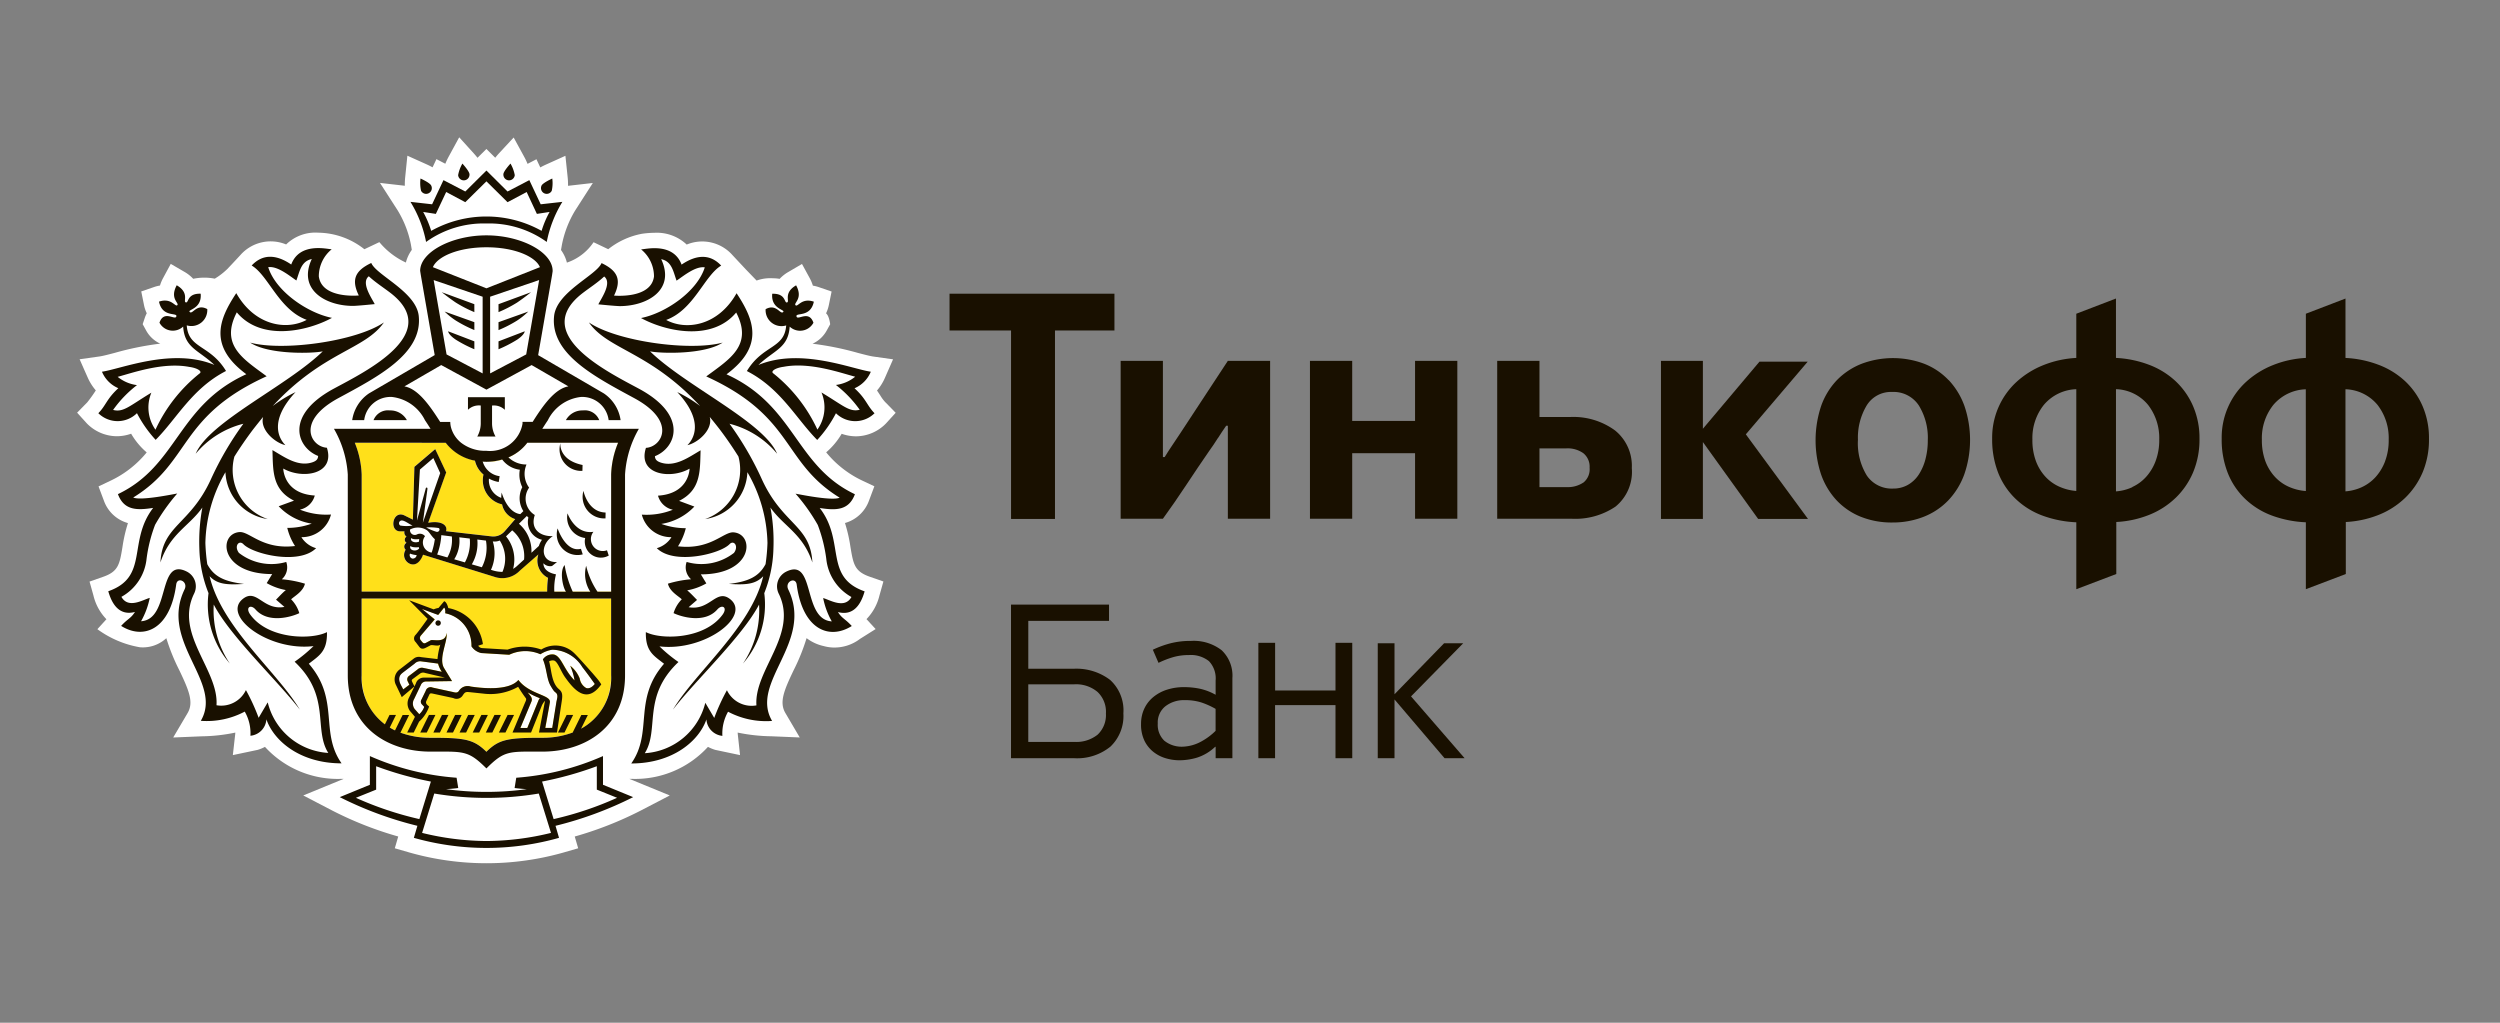 <svg xmlns="http://www.w3.org/2000/svg" width="176" height="72" viewBox="0 0 176 72">
    <rect x="0" y="0" width="176" height="72" fill="#808080" stroke="none"/>
    <defs>
        <style>
            .cls-1{fill:none}.cls-2,.cls-6{fill:#191000}.cls-3{fill:#c2c9cd}.cls-3,.cls-5,.cls-6{fill-rule:evenodd}.cls-4{fill:#fff}.cls-5{fill:#ffe01a}
        </style>
    </defs>
    <g id="Group_346" data-name="Group 346" transform="translate(-466 -4084)">
        <path id="Rectangle_369" d="M0 0h176v72H0z" class="cls-1" data-name="Rectangle 369" transform="translate(466 4084)"/>
        <g id="Group_347" data-name="Group 347" transform="translate(324.628 4039.159)">
            <path id="Path_980" d="M258.572 82.429c.188-.3.381-.586.583-.877h.118V88.1h2.975V76.983h-2.975l-3.331 5.071q-.281.435-.56.84c-.186.274-.374.564-.558.865h-.124v-6.776h-2.974V88.1h2.974q.841-1.161 1.642-2.375t1.619-2.4c.218-.3.42-.6.606-.9" class="cls-2" data-name="Path 980" transform="translate(-31.46 -6.739)"/>
            <path id="Path_981" d="M273.732 83.486h4.425V88.1h2.976V76.983h-2.976v4.23h-4.425v-4.23h-2.974V88.1h2.974v-4.614" class="cls-2" data-name="Path 981" transform="translate(-37.165 -6.739)"/>
            <path id="Path_982" d="M299.06 84.534a3.2 3.2 0 0 0-1.182-2.652 4.961 4.961 0 0 0-3.174-.944h-2.144v-3.955h-2.976V88.1h5.25a5.056 5.056 0 0 0 3.074-.852 3.153 3.153 0 0 0 1.152-2.715m-3.415 1.021a1.958 1.958 0 0 1-1.165.319h-1.92v-2.728h1.9a1.909 1.909 0 0 1 1.189.342 1.217 1.217 0 0 1 .44 1.024 1.2 1.2 0 0 1-.44 1.045" class="cls-2" data-name="Path 982" transform="translate(-42.809 -6.739)"/>
            <path id="Path_983" d="M352.253 84.766a5.455 5.455 0 0 0 1.238-1.795 5.966 5.966 0 0 0 .456-2.389 5.655 5.655 0 0 0-.445-2.272 5.294 5.294 0 0 0-1.225-1.762 5.675 5.675 0 0 0-1.866-1.159 7.61 7.61 0 0 0-2.344-.489v-4.182l-2.793 1.071V74.9a7.228 7.228 0 0 0-2.329.512 6.214 6.214 0 0 0-1.886 1.183 5.331 5.331 0 0 0-1.708 3.988 6.449 6.449 0 0 0 .422 2.4 5.158 5.158 0 0 0 1.207 1.817 5.473 5.473 0 0 0 1.872 1.185 7.847 7.847 0 0 0 2.423.486v4.711l2.815-1.07V86.45a7.21 7.21 0 0 0 2.309-.5 5.712 5.712 0 0 0 1.853-1.185m-6.978-.5a3.571 3.571 0 0 1-1.192-.3 2.974 2.974 0 0 1-.985-.707 3.335 3.335 0 0 1-.667-1.1 4.208 4.208 0 0 1-.246-1.512 3.74 3.74 0 0 1 .809-2.444 3.115 3.115 0 0 1 2.281-1.1zm3.943-.265a3.326 3.326 0 0 1-1.149.295V77.1a3.046 3.046 0 0 1 2.254 1.1 3.8 3.8 0 0 1 .791 2.444 4.164 4.164 0 0 1-.258 1.524 3.445 3.445 0 0 1-.674 1.114 2.985 2.985 0 0 1-.964.705" class="cls-2" data-name="Path 983" transform="translate(-57.731 -4.861)"/>
            <path id="Path_984" d="M376.569 82.973a5.944 5.944 0 0 0 .454-2.39 5.644 5.644 0 0 0-.443-2.272 5.249 5.249 0 0 0-1.225-1.762 5.661 5.661 0 0 0-1.866-1.159 7.6 7.6 0 0 0-2.344-.489v-4.182l-2.789 1.069V74.9a7.192 7.192 0 0 0-2.332.512 6.184 6.184 0 0 0-1.886 1.183 5.318 5.318 0 0 0-1.708 3.987 6.386 6.386 0 0 0 .422 2.4 5.142 5.142 0 0 0 1.205 1.818 5.474 5.474 0 0 0 1.874 1.184 7.859 7.859 0 0 0 2.424.487v4.71l2.813-1.068v-3.662a7.263 7.263 0 0 0 2.309-.5 5.753 5.753 0 0 0 1.854-1.185 5.448 5.448 0 0 0 1.238-1.795m-8.214 1.3a3.586 3.586 0 0 1-1.2-.3 2.99 2.99 0 0 1-.983-.706 3.345 3.345 0 0 1-.669-1.1 4.245 4.245 0 0 1-.244-1.512 3.745 3.745 0 0 1 .807-2.445 3.121 3.121 0 0 1 2.285-1.1zm5.578-2.092a3.52 3.52 0 0 1-.674 1.114 3.026 3.026 0 0 1-.965.705 3.338 3.338 0 0 1-1.15.295v-7.188a3.051 3.051 0 0 1 2.255 1.1 3.8 3.8 0 0 1 .788 2.445 4.171 4.171 0 0 1-.254 1.524" class="cls-2" data-name="Path 984" transform="translate(-64.651 -4.861)"/>
            <path id="Path_985" d="M234.517 72.822h4.331V86.09h3.093V72.822h4.186v-2.589h-11.61v2.589" class="cls-2" data-name="Path 985" transform="translate(-26.298 -4.715)"/>
            <path id="Path_986" d="M316.375 77.042h-3.392L309 81.766v-4.783h-2.951v11.131H309V82.7l3.891 5.413h3.509l-4.376-5.956 4.354-5.115" class="cls-2" data-name="Path 986" transform="translate(-47.745 -6.739)"/>
            <path id="Path_987" d="M330.956 78.254a4.742 4.742 0 0 0-1.717-1.149 6.273 6.273 0 0 0-4.392 0 4.974 4.974 0 0 0-1.732 1.137 5.1 5.1 0 0 0-1.121 1.82 7.654 7.654 0 0 0-.011 4.833 5.194 5.194 0 0 0 1.087 1.818 4.805 4.805 0 0 0 1.7 1.161 5.818 5.818 0 0 0 2.231.408 5.946 5.946 0 0 0 2.2-.4 4.877 4.877 0 0 0 1.729-1.148 5.292 5.292 0 0 0 1.132-1.83 7.419 7.419 0 0 0 .012-4.832 5.259 5.259 0 0 0-1.11-1.82m-1.631 5.571a3.7 3.7 0 0 1-.469 1.081 2.25 2.25 0 0 1-.766.727 2.073 2.073 0 0 1-1.047.262 2.119 2.119 0 0 1-1.836-.9 4.344 4.344 0 0 1-.636-2.537 4.4 4.4 0 0 1 .612-2.408 2 2 0 0 1 1.788-.956 2.128 2.128 0 0 1 1.883.945 4.332 4.332 0 0 1 .634 2.468 5.066 5.066 0 0 1-.164 1.317" class="cls-2" data-name="Path 987" transform="translate(-52.408 -6.657)"/>
            <path id="Path_988" d="M245.088 106.009a3.922 3.922 0 0 1 2.584.781 2.893 2.893 0 0 1 .939 2.359 2.974 2.974 0 0 1-.914 2.343 3.719 3.719 0 0 1-2.559.814H240.7V101.49h6.9v1.147h-5.683v3.372h3.173m2.293 3.133a1.926 1.926 0 0 0-.59-1.5 2.341 2.341 0 0 0-1.637-.538h-3.24v4.054h3.24a2.4 2.4 0 0 0 1.645-.513 1.9 1.9 0 0 0 .58-1.504z" class="cls-2" data-name="Path 988" transform="translate(-28.153 -14.087)"/>
            <path id="Path_989" d="M257.282 105.145a3.213 3.213 0 0 1 2.168.656 2.469 2.469 0 0 1 .755 1.969v5.63h-1.179v-.8h-.034a3.335 3.335 0 0 1-1.288.765 4.444 4.444 0 0 1-1.221.183 3.417 3.417 0 0 1-.963-.141 2.556 2.556 0 0 1-.872-.447 2.275 2.275 0 0 1-.632-.786 2.609 2.609 0 0 1-.241-1.176 2.519 2.519 0 0 1 .224-1.076 2.345 2.345 0 0 1 .632-.82 2.883 2.883 0 0 1 .963-.522 3.9 3.9 0 0 1 1.221-.182 5.545 5.545 0 0 1 1.072.106 4.014 4.014 0 0 1 1.138.433v-1.005a1.759 1.759 0 0 0-.472-1.365 2.047 2.047 0 0 0-1.415-.427 3.957 3.957 0 0 0-1.108.149 6.522 6.522 0 0 0-1.026.4l-.4-.924a7 7 0 0 1 1.229-.449 5.659 5.659 0 0 1 1.445-.172m1.745 4.785a5.6 5.6 0 0 0-.994-.449 3.775 3.775 0 0 0-1.191-.166 2.118 2.118 0 0 0-1.34.424 1.453 1.453 0 0 0-.546 1.221 1.544 1.544 0 0 0 .463 1.213 1.944 1.944 0 0 0 1.341.416 2.894 2.894 0 0 0 1.233-.349 4.385 4.385 0 0 0 1.034-.764z" class="cls-2" data-name="Path 989" transform="translate(-32.073 -15.183)"/>
            <path id="Path_990" d="M271 113.459v-3.738h-4.254v3.738h-1.176v-8.124h1.179v3.356H271v-3.356h1.18v8.124H271" class="cls-2" data-name="Path 990" transform="translate(-35.609 -15.24)"/>
            <path id="Path_991" d="M283.59 105.382l-3.672 3.738 3.772 4.353h-1.412l-3.523-4.137v4.137h-1.18v-8.091h1.18v3.588l3.489-3.588h1.346" class="cls-2" data-name="Path 991" transform="translate(-39.209 -15.254)"/>
            <path id="Path_992" d="M164.042 94.9c.717-.57 1.309-.854 1.281-2.229-1.076.549-4.131.52-5.405-1.236-.361-.5.024-.75.373-.357.872.99 2.489.541 3.08.255a2.333 2.333 0 0 0-.576-.973c.221-.218.845-.541.974-1.1a7.816 7.816 0 0 0-1.631-.311 1.117 1.117 0 0 0 .314-1.221 3.721 3.721 0 0 1-3.33-.636c-.365-.481.008-.933.314-.615.66.694 3.91 1.487 5.12.282a1.8 1.8 0 0 1-1.035-.773 2.119 2.119 0 0 0 2.085-1.6 4.98 4.98 0 0 1-2.185-.344 1.374 1.374 0 0 0 1.044-.993c-2.047-.124-2.209-1.644-2.219-1.9 1.332.769 3.678.429 3.072-1.465-1.107-.06-2.226-1.853.823-3.5 2.771-1.5 5.923-3.116 5.646-5.779-.183-1.7-2.988-2.866-3.344-3.728-1.171.557-1.408 1.2-.879 2.288 0 0-2.607.26-2.813-1.346a2.459 2.459 0 0 1 .907-1.909c-.292 0-2.258-.526-2.85 1.075-1.1-.752-2.045-.725-2.787.069 1.185.7 1.918 3.115 3.877 3.827-1.393.756-3.646.438-4.961-1.881-1.243 1.874-1.959 3.73.708 5.711-4.855 2.21-4.82 6.431-9.042 8.444.429 1.15 1.332 1.15 2.482.97-1.826 2.373-.27 4.854-3.159 5.87.269.967.812 1.738 1.879 1.456-.3.473-.5.463-.975.983 1.58.995 3.453.274 3.878-2.918.076-.569.861-.213.589.345-1.8 3.725 2.753 6.526 1.142 9.258a5.684 5.684 0 0 0 3.1-.65 3.07 3.07 0 0 1 .4 1.7 1.243 1.243 0 0 0 1.124-1.155c.515 1.5 2.353 3.1 5.3 3.1-1.561-2.222-.108-4.478-2.312-7.02m-2.9 2.745l-.63 1.068a13.707 13.707 0 0 0-.895-1.952 1.924 1.924 0 0 1-2.071 1.068c.169-2.493-2.961-5-1.585-7.845a1.157 1.157 0 0 0-.5-1.563c-2.1-1.067-1.128 3.359-3.227 3.492a5.561 5.561 0 0 0 .613-1.644c-.446.116-1.516.8-2-.076a3.459 3.459 0 0 0 1.772-2.681 10.3 10.3 0 0 1 .6-2.392 13.38 13.38 0 0 1 1.559-2.2c-.21.032-2.573.529-3.1.281 4.084-2.509 3.163-5.7 9.393-8.541-1.633-1.213-3.3-2.18-2.106-4.5 1.707 2.05 4.949 1.34 6.7.388-1.731-.346-3.96-1.869-4.491-3.567.653-.1 1.5.606 1.984.936.234-.626.327-1.355 1.086-1.513-1.012 2.168.989 3.3 2.9 3.3.295 0 1.529-.123 1.529-.123-.2-.406-.994-1.514-.413-1.963a19.09 19.09 0 0 0 1.529 1.176c3.71 2.871-1.764 5.533-4 6.741-3.514 1.9-2.574 4.157-1.106 4.735-.006.256-.164.369-.408.448-1.026.343-1.991-.389-2.809-.859.05 1.417-.047 2.779 1.519 3.559l-1.08.395a4.065 4.065 0 0 0 2.329 1.224 5.075 5.075 0 0 1-1.725.3 4.119 4.119 0 0 0 .549 1.274c-2.288.272-3.2-1.034-3.91-.98-1.509.112-1.415 2.953 2.3 2.957l-.385.635a4.23 4.23 0 0 0 1.348.49c-.246.2-.485.468-.692.675l.593.51c-1.516.272-1.945-1.341-2.928-.562-1.5 1.188 1.806 3.7 4.977 3.322a10.325 10.325 0 0 1-1.333 1.1c2.584 2.441 1.309 4.738 2.372 6.421a4.679 4.679 0 0 1-4.263-3.551" class="cls-3" data-name="Path 992" transform="translate(-.935 -3.337)"/>
            <path id="Path_993" d="M158.636 90.982c.536.559 1.187.617 2.42.538-1.356-.163-2.115-.493-2.588-1.393a13.257 13.257 0 0 1-.137-1.491 10.343 10.343 0 0 1 1.414-4.983 3.483 3.483 0 0 0 2.981 3.306 3.667 3.667 0 0 1-2.351-4.4c.387-.618.823-1.255 1.309-1.9.245-.313.482-.614.715-.895-.249.9.842 1.833 1.571 1.988-.4-.385-1.244-1.64.716-3.735a8.938 8.938 0 0 0-1.61.983c3.561-3.848 6.486-3.955 7.831-5.891-1.948 1.331-7.1 2.049-9.419 1.421 1.278.855 4.36.776 5.113.618-2.512 2.443-8 4.965-8.948 7.21a6.4 6.4 0 0 1 3.357-2.113 22.252 22.252 0 0 0-2.3 3.943c-1.459 3.17-3.411 3.21-3.539 5.825.666-2.027 2.016-2.54 2.953-3.871a13.08 13.08 0 0 0-.213 2.88 8.974 8.974 0 0 0 .646 3.151 6.345 6.345 0 0 0 1.5 4.957 6.693 6.693 0 0 1-1.134-4.154c1.159 2.238 4.468 5.329 6.066 7.407-1.6-2.672-5.518-5.794-6.358-9.4" class="cls-3" data-name="Path 993" transform="translate(-2.509 -5.576)"/>
            <path id="Path_994" d="M208.16 80.24a6.409 6.409 0 0 1 3.356 2.113c-.948-2.245-6.438-4.768-8.951-7.211.756.159 3.836.238 5.115-.617-2.314.629-7.472-.09-9.42-1.421 1.346 1.935 4.27 2.044 7.832 5.891a8.866 8.866 0 0 0-1.61-.983c1.958 2.1 1.112 3.348.715 3.735.73-.155 1.82-1.085 1.571-1.988.234.281.473.582.716.895.49.647.923 1.284 1.309 1.9a3.67 3.67 0 0 1-2.348 4.4 3.478 3.478 0 0 0 2.978-3.306 10.3 10.3 0 0 1 1.413 4.983 13.109 13.109 0 0 1-.134 1.491c-.474.9-1.234 1.23-2.585 1.393 1.232.078 1.878.021 2.42-.538-.842 3.6-4.76 6.723-6.36 9.4 1.6-2.078 4.9-5.169 6.066-7.407a6.693 6.693 0 0 1-1.131 4.154 6.358 6.358 0 0 0 1.5-4.958 9.062 9.062 0 0 0 .644-3.15 12.75 12.75 0 0 0-.213-2.88c.938 1.331 2.288 1.844 2.955 3.871-.126-2.616-2.079-2.655-3.541-5.825a22.062 22.062 0 0 0-2.294-3.943" class="cls-3" data-name="Path 994" transform="translate(-15.427 -5.576)"/>
            <path id="Path_995" d="M213.455 83.934c1.149.179 2.053.179 2.481-.972-4.222-2.012-4.187-6.232-9.042-8.443 2.668-1.981 1.949-3.836.711-5.711-1.314 2.32-3.574 2.638-4.96 1.882 1.956-.712 2.691-3.123 3.875-3.827-.74-.793-1.687-.821-2.787-.069-.6-1.6-2.558-1.075-2.853-1.075a2.465 2.465 0 0 1 .907 1.909c-.2 1.606-2.812 1.346-2.812 1.346.525-1.085.292-1.732-.879-2.289-.358.863-3.161 2.026-3.341 3.728-.281 2.664 2.873 4.282 5.643 5.78 3.049 1.65 1.93 3.444.825 3.5-.613 1.894 1.736 2.234 3.069 1.465-.006.252-.174 1.772-2.221 1.9a1.384 1.384 0 0 0 1.047.994 5.016 5.016 0 0 1-2.187.343 2.122 2.122 0 0 0 2.087 1.594 1.8 1.8 0 0 1-1.035.775c1.209 1.2 4.458.412 5.12-.282.3-.317.674.134.314.615a3.723 3.723 0 0 1-3.331.636 1.127 1.127 0 0 0 .311 1.221 7.8 7.8 0 0 0-1.629.311c.126.557.755.879.974 1.1a2.345 2.345 0 0 0-.575.973c.593.286 2.211.734 3.077-.255.354-.393.737-.142.379.357-1.279 1.757-4.331 1.785-5.409 1.237-.03 1.374.564 1.659 1.281 2.23-2.2 2.54-.749 4.8-2.31 7.019 2.939 0 4.779-1.6 5.294-3.1a1.246 1.246 0 0 0 1.124 1.155 3.109 3.109 0 0 1 .4-1.7 5.707 5.707 0 0 0 3.1.65c-1.609-2.732 2.946-5.533 1.141-9.258-.268-.559.516-.914.592-.345.422 3.191 2.3 3.913 3.879 2.918-.477-.52-.672-.51-.975-.983 1.064.282 1.607-.489 1.88-1.456-2.89-1.015-1.335-3.5-3.162-5.87m.243 6.339a5.394 5.394 0 0 0 .607 1.645c-2.1-.134-1.125-4.561-3.226-3.494a1.155 1.155 0 0 0-.494 1.563c1.374 2.844-1.757 5.351-1.582 7.845a1.929 1.929 0 0 1-2.079-1.068 13.871 13.871 0 0 0-.893 1.952l-.629-1.068a4.685 4.685 0 0 1-4.263 3.551c1.057-1.683-.212-3.98 2.371-6.421a10.11 10.11 0 0 1-1.333-1.1c3.172.375 6.479-2.134 4.976-3.322-.981-.779-1.414.835-2.925.562l.592-.51c-.207-.207-.449-.474-.693-.675a4.207 4.207 0 0 0 1.348-.49l-.385-.635c3.715 0 3.8-2.845 2.3-2.957-.706-.054-1.625 1.253-3.911.982a4.3 4.3 0 0 0 .55-1.276 5.081 5.081 0 0 1-1.725-.3 4.067 4.067 0 0 0 2.327-1.224l-1.076-.395c1.563-.78 1.468-2.143 1.514-3.559-.815.471-1.783 1.2-2.806.859-.244-.079-.4-.192-.409-.448 1.468-.578 2.4-2.836-1.106-4.735-2.238-1.208-7.714-3.87-4-6.741.506-.388 1.059-.737 1.527-1.176.582.449-.214 1.556-.413 1.963 0 0 1.234.124 1.526.124 1.913-.01 3.917-1.139 2.9-3.306.759.158.849.887 1.08 1.513.488-.33 1.334-1.037 1.988-.936-.531 1.7-2.758 3.221-4.491 3.567 1.75.952 4.994 1.662 6.7-.388 1.2 2.318-.47 3.285-2.105 4.5 6.229 2.842 5.311 6.031 9.4 8.54-.528.248-2.9-.251-3.107-.281a13.21 13.21 0 0 1 1.565 2.2 10.406 10.406 0 0 1 .6 2.392 3.472 3.472 0 0 0 1.773 2.68c-.48.872-1.549.193-1.99.076" class="cls-3" data-name="Path 995" transform="translate(-14.371 -3.337)"/>
            <path id="Path_996" d="M179.228 107.864l.889-.753-.136-.272c-.1-.191-.045-.206.059-.281l.466-.349a.372.372 0 0 1 .358-.046l1.405.33h-1.484a.569.569 0 0 0-.566.408l-.1.21-.383.784a.888.888 0 0 0 .144 1.038l.27.319-.547 1.109h.461l.378-.771a2.5 2.5 0 0 0 .706-1.066c-.16-.13-.275-.222-.186-.407l.172-.366c.055-.123.076-.173.239-.139l1.479.32a.512.512 0 0 0 .651-.166c.2-.31.23-.276.7-.228l.754.079a3.973 3.973 0 0 0 2.461-.478 9.626 9.626 0 0 0 .549.814c.048.092-.031.223-.1.384l-.846 2.023h1.305l.739-1.848a1.051 1.051 0 0 1 .246-.384l-.424 2.233h1.265l.337-2.213c.074-.489.03-.649-.205-.849-.529-.445-.517-1.382-.688-1.951a.512.512 0 0 1 .319-.063c.277.028.484.732.809 1.185.646.911 1.535 1.917 2.549.5a3.292 3.292 0 0 0-.329-.45l-.282-.33c-.165-.184-.951-1.082-1.276-1.406a1.907 1.907 0 0 0-2.34-.272 3.51 3.51 0 0 0-2.374.007l-1.774-.106a.353.353 0 0 1-.289-.171l.328-.108a3.012 3.012 0 0 0-2.439-2.544s-.079-.406-.285-.485l-.4.478a1.322 1.322 0 0 0-.341.095l-1.729-.643 1.3 1.311s-.674.954-.865 1.148a.35.35 0 0 0 .027.49l.253.33c.131.169.272.165.48.057l.285-.148c.122-.1.541.1.718-.062a5.2 5.2 0 0 0-.2 1.018l-1.165-.141a.592.592 0 0 0-.527.122l-.993.765a.862.862 0 0 0-.225 1.1l.4.84m9.626.221l-.789 1.946h-.491l.788-1.884c.082-.242-.073-.357-.27-.624a5.749 5.749 0 0 0 .858.41.949.949 0 0 0-.1.152m-7.612-4.217l-.227.12c-.155.09-.235.131-.37-.04l-.1-.123a.257.257 0 0 1 .036-.314l.968-1.131-.893-.732 1.138.419.416-.519c.122.105.079.4.079.4a2.31 2.31 0 0 1 1.85 2.33 1.107 1.107 0 0 0 .688.471l1.971.119a2.641 2.641 0 0 1 2.193-.034 2.116 2.116 0 0 1 .842-.321 2.555 2.555 0 0 1 2.113 1.225c.37.47.878 1.19.878 1.19-.218.259-.434.347-.613.281a.906.906 0 0 1-.449-.664 2.146 2.146 0 0 0-.671-.9 4.179 4.179 0 0 1 .305 1.031c-.77-.761-.917-1.694-1.454-1.82a.79.79 0 0 0-.774.341c.272.629.259 1.36.537 1.848.211.365.254.4.35.478.228.163.1.455.063.669l-.292 1.83h-.491l.323-1.792c.1-.545-1.433-.545-2.217-1.585-.669.78-2.543.585-3.352.463a.721.721 0 0 0-.828.295c-.1.182-.281.127-.389.1l-1.478-.319a.354.354 0 0 0-.487.23l-.3.613a.275.275 0 0 0 .055.362l.141.151a1.214 1.214 0 0 1-.351.518l-.323-.363a.643.643 0 0 1-.039-.71l.478-1a.384.384 0 0 1 .36-.23l1.83-.03-.561-.912c-.418-.685.274-1.9.172-2.481-.052.773-.984.419-1.13.525m-1.988 2.3l.868-.66a.539.539 0 0 1 .431-.168l1.223.16a1.993 1.993 0 0 0 .262.581l-1.3-.274a.449.449 0 0 0-.412.111l-.615.466a.306.306 0 0 0-.056.395l.1.216-.432.326-.162-.309c-.168-.333-.179-.633.1-.843" class="cls-3" data-name="Path 996" transform="translate(-9.57 -13.95)"/>
            <path id="Path_997" d="M184.635 74.585a9.049 9.049 0 0 0 1.314.678V74.7L184.1 74s0 .225.534.587" class="cls-3" data-name="Path 997" transform="translate(-11.182 -5.844)"/>
            <path id="Path_998" d="M185.842 73.316v-.553l-2.1-.75a5.132 5.132 0 0 0 .784.632 8.9 8.9 0 0 0 1.314.671" class="cls-3" data-name="Path 998" transform="translate(-11.075 -5.249)"/>
            <path id="Path_999" d="M185.757 71.471v-.56l-2.3-.844s.448.364.982.727a9.05 9.05 0 0 0 1.314.678" class="cls-3" data-name="Path 999" transform="translate(-10.99 -4.665)"/>
            <path id="Path_1000" d="M195.947 82.64h2.353a1.089 1.089 0 0 0-1.148-.683 1.321 1.321 0 0 0-1.2.683" class="cls-3" data-name="Path 1000" transform="translate(-14.734 -8.23)"/>
            <path id="Path_1001" d="M191.459 70.066l-2.291.844v.56a8.847 8.847 0 0 0 1.311-.678c.535-.363.98-.727.98-.727" class="cls-3" data-name="Path 1001" transform="translate(-12.701 -4.665)"/>
            <path id="Path_1002" d="M191.014 74l-1.846.706v.559a9.063 9.063 0 0 0 1.312-.678c.534-.362.534-.587.534-.587" class="cls-3" data-name="Path 1002" transform="translate(-12.701 -5.844)"/>
            <path id="Path_1003" d="M191.262 72.013l-2.094.75v.553a8.81 8.81 0 0 0 1.312-.671 5.062 5.062 0 0 0 .782-.632" class="cls-3" data-name="Path 1003" transform="translate(-12.701 -5.249)"/>
            <path id="Path_1004" d="M177.745 81.957a1.084 1.084 0 0 0-1.145.683h2.348a1.326 1.326 0 0 0-1.2-.683" class="cls-3" data-name="Path 1004" transform="translate(-8.933 -8.23)"/>
            <path id="Path_1005" d="M188.018 66.851c0-1.321-2.218-2.5-4.664-2.5s-4.666 1.183-4.666 2.5l.052.321.973 5.608-4.624 2.7a2.766 2.766 0 0 0-1.189 1.88h.844a1.877 1.877 0 0 1 1.954-1.633 2.976 2.976 0 0 1 2.326 1.633l.162.246.233.366h-6.8a7.348 7.348 0 0 1 .975 3.221v14.141c0 3.637 2.8 5.37 5.822 5.37 2.336 0 2.651-.105 3.941 1.183 1.286-1.288 1.6-1.183 3.941-1.183 3.025 0 5.821-1.732 5.821-5.37V81.193a7.333 7.333 0 0 1 .971-3.221h-6.8l.236-.366.162-.246a2.969 2.969 0 0 1 2.325-1.633 1.876 1.876 0 0 1 1.951 1.633h.844a2.764 2.764 0 0 0-1.185-1.886l-4.624-2.7.975-5.608.048-.321m-8.382.642l3.45 1.173v5.4l-2.54-1.337zm.846 11.457a3.394 3.394 0 0 0 2.061 1.262 1.775 1.775 0 0 0 .6.975 1.738 1.738 0 0 0 1.309 2.1 1.363 1.363 0 0 0 .925 1.039l-.723.833a1.055 1.055 0 0 1-.933.385l-3.223-.366c.139-.359-.232-.774-1.251-.6l1.267-3.541-.774-1.645-1.464 1.25-.108 3.716-.621-.307c-.821-.351-1.059 1.127-.281 1.132h.308a.348.348 0 0 0 .146.371.253.253 0 0 0-.006.435.3.3 0 0 0-.061.491.671.671 0 0 0 .377 1.014c.46.123.751-.377.847-.665l5.013 1.552a1.706 1.706 0 0 0 1.806-.427l1.3-1.126a1.359 1.359 0 0 0 .674 1.645 6.742 6.742 0 0 0-.055.973h-13.048v-8.247a6.518 6.518 0 0 0-.487-2.243zm5.393 3.129a1.7 1.7 0 0 0 .076 1.684l-.215.211c-.94-.116-1.311-1.519-1.311-1.519a2.309 2.309 0 0 0-.028.373 1.312 1.312 0 0 1-.868-1.358 2.2 2.2 0 0 0 .69.243l.064-.412a1.435 1.435 0 0 1-1.19-1.01l-.087-.015c.116.011.232.02.351.02a3.93 3.93 0 0 0 1.106-.162 1.813 1.813 0 0 0 1.244.721 1.99 1.99 0 0 0 .167 1.223m1.393 3.712a1.413 1.413 0 0 0-.221.433l-.524.482a2.528 2.528 0 0 0-.881-2.044l.559-.548.109.111a1.289 1.289 0 0 0 .958 1.565m-2.533-.242l.431-.423a2.356 2.356 0 0 1 .831 2.064l-.471.429a1.627 1.627 0 0 1-.3.228 2.568 2.568 0 0 0-.5-2.291m-.93.358h.014a.9.9 0 0 0 .476-.066 2.361 2.361 0 0 1 .191 2.21 2.363 2.363 0 0 1-.648-.094l-.163-.049a2.838 2.838 0 0 0 .13-2m-1.091-.135l.61.077a2.984 2.984 0 0 1-.29 1.878l-.709-.207a2.907 2.907 0 0 0 .389-1.748m-1.269-.155l.739.088a2.925 2.925 0 0 1-.344 1.679l-.752-.218a2.422 2.422 0 0 0 .358-1.549m-2.988-.2a.334.334 0 0 1-.48-.347 1.157 1.157 0 0 1 1.171.039c.182.114.331.438.576.642a5.472 5.472 0 0 1-.225.944.719.719 0 0 1-.466-1.155.463.463 0 0 0-.576-.122m-.482 1.345a1.622 1.622 0 0 0 .465.108.268.268 0 0 1-.315.24.251.251 0 0 1-.15-.348m-.679-1.973a.2.2 0 0 1 .1-.363c.207.006.483.241.758.358a2.644 2.644 0 0 1-.854 0m.7 1.433c.146.144.594.089.594.089l.018.089c-.2.26-.737.144-.611-.178m.6-.3c-.32.13-.646-.045-.545-.253.148.137.562.069.562.069zm.469-3.713l-.609 2.229.208-3.593.947-.809.489 1.068-1.218 3.488.321-2.348c.031-.165-.1-.182-.13-.023m.046 2.7a3.9 3.9 0 0 1 .871.039c.143.06.046.3-.136.272a3.869 3.869 0 0 1-.735-.311m1.066.543l.741.092a2.447 2.447 0 0 1-.316 1.477l-.717-.208a4.588 4.588 0 0 0 .291-1.361m11.96 9.877a4.075 4.075 0 0 1-2.116 3.752l.475-.964h-.459l-.608 1.234a5.992 5.992 0 0 1-2.135.369c-2.413 0-3.051.1-3.941.988-.9-.889-1.533-.988-3.941-.988a6.08 6.08 0 0 1-2.127-.363h.018l.607-1.24h-.459l-.534 1.084a3.572 3.572 0 0 1-.37-.2l.44-.889h-.454l-.327.662a4.117 4.117 0 0 1-1.641-3.45v-5.406h17.569zm.489-16.384a6.38 6.38 0 0 0-.492 2.243v8.248h-.959a5.6 5.6 0 0 1-.8-1.83 2.289 2.289 0 0 0 .291 1.83h-1.236a7.245 7.245 0 0 1-.571-1.878c-.37.421-.135 1.562.094 1.878h-.82a4.123 4.123 0 0 1 .115-1.224c-.428-.079-.885-.306-.884-.784a.64.64 0 0 0 .606.2l.349-.275c-1.159.036-1.211-1.232-.3-1.827-.915.029-1.6-.515-1.266-1.491a1.341 1.341 0 0 1-.4-1.925 1.644 1.644 0 0 1-.184-1.629 1.811 1.811 0 0 1-1.272-.5.52.52 0 0 1-.073.026 3.217 3.217 0 0 0 1.4-1.057zm-3.5-3.97c-.953.166-1.771 1.332-2.442 2.381l-.076.122h-.715v.124a2.328 2.328 0 0 1-2.544 1.911 2.781 2.781 0 0 1-1.782-.568 2.085 2.085 0 0 1-.681-.977 1.684 1.684 0 0 1-.077-.366l-.006-.124h-.71l-.078-.122c-.675-1.048-1.493-2.215-2.441-2.381l2.593-1.5 3.184 1.731 3.181-1.731zm-2.971-2.252l-2.543 1.337v-5.4l3.453-1.173zm-2.807-4.653l-3.77-1.489c.319-.758 1.8-1.4 3.77-1.4s3.448.646 3.768 1.4z" class="cls-3" data-name="Path 1005" transform="translate(-7.74 -2.95)"/>
            <path id="Path_1006" d="M199.23 91.986v-.414c-1.267-.029-1.56-1.528-1.56-1.528a1.526 1.526 0 0 0 1.555 1.942" class="cls-3" data-name="Path 1006" transform="translate(-15.228 -10.655)"/>
            <path id="Path_1007" d="M196.857 95.652l-.129-.392c-1.08.277-1.638-1.437-1.638-1.437a1.459 1.459 0 0 0 1.767 1.83" class="cls-3" data-name="Path 1007" transform="translate(-14.459 -11.788)"/>
            <path id="Path_1008" d="M197.922 93.609c-1.292.205-1.823-1.3-1.823-1.3a1.462 1.462 0 0 0 1.242 1.737A1.132 1.132 0 0 0 199 95.282l-.124-.371a.839.839 0 0 1-.954-1.3" class="cls-3" data-name="Path 1008" transform="translate(-14.773 -11.334)"/>
            <path id="Path_1009" d="M196.909 87.2l.01-.413c-1.7-.353-1.561-1.526-1.561-1.526a1.522 1.522 0 0 0 1.551 1.939" class="cls-3" data-name="Path 1009" transform="translate(-14.533 -9.222)"/>
            <path id="Path_1010" d="M181.907 112.585l-.613 1.24h.461l.611-1.24h-.459" class="cls-3" data-name="Path 1010" transform="translate(-10.341 -17.414)"/>
            <path id="Path_1011" d="M183.223 112.585l-.61 1.24h.463l.6-1.24h-.458" class="cls-3" data-name="Path 1011" transform="translate(-10.736 -17.414)"/>
            <path id="Path_1012" d="M188.5 112.585l-.608 1.24h.457l.611-1.24h-.46" class="cls-3" data-name="Path 1012" transform="translate(-12.319 -17.414)"/>
            <path id="Path_1013" d="M189.821 112.585l-.615 1.24h.462l.608-1.24h-.455" class="cls-3" data-name="Path 1013" transform="translate(-12.713 -17.414)"/>
            <path id="Path_1014" d="M187.182 112.585l-.613 1.24h.461l.61-1.24h-.458" class="cls-3" data-name="Path 1014" transform="translate(-11.922 -17.414)"/>
            <path id="Path_1015" d="M195.148 113.825h.459l.611-1.24h-.46l-.609 1.24" class="cls-3" data-name="Path 1015" transform="translate(-14.494 -17.414)"/>
            <path id="Path_1016" d="M184.543 112.585l-.608 1.24h.46l.609-1.24h-.461" class="cls-3" data-name="Path 1016" transform="translate(-11.132 -17.414)"/>
            <path id="Path_1017" d="M185.859 112.585l-.609 1.24h.462l.609-1.24h-.462" class="cls-3" data-name="Path 1017" transform="translate(-11.527 -17.414)"/>
            <path id="Path_1018" d="M183.069 103.074a.177.177 0 0 0-.157.19.161.161 0 1 0 .319 0 .177.177 0 0 0-.162-.19" class="cls-3" data-name="Path 1018" transform="translate(-10.826 -14.562)"/>
            <path id="Path_1019" d="M185.666 61.557a6.94 6.94 0 0 1 4.247 1.3 8.482 8.482 0 0 1 1.1-2.824l-1.525.172-.8-1.7-1.535.8-1.487-1.477-1.487 1.477-1.538-.8-.8 1.7-1.524-.172a8.411 8.411 0 0 1 1.1 2.824 6.939 6.939 0 0 1 4.25-1.3m-3.561-.675l.725-1.541 1.349.716 1.486-1.468 1.489 1.468 1.346-.716.721 1.541.893-.139a7.05 7.05 0 0 0-.562 1.334 7.977 7.977 0 0 0-7.774 0 6.965 6.965 0 0 0-.564-1.334z" class="cls-3" data-name="Path 1019" transform="translate(-10.048 -.997)"/>
            <path id="Path_1020" d="M190.021 58.309a.406.406 0 0 0 .437-.37 2.521 2.521 0 0 0-.3-.811s-.485.521-.5.744a.406.406 0 0 0 .365.436" class="cls-3" data-name="Path 1020" transform="translate(-12.847 -.786)"/>
            <path id="Path_1021" d="M193.656 59.667a.4.4 0 0 0 .545-.17 2.493 2.493 0 0 0 .037-.862s-.646.288-.751.487a.409.409 0 0 0 .168.545" class="cls-3" data-name="Path 1021" transform="translate(-13.983 -1.238)"/>
            <path id="Path_1022" d="M185.539 58.309a.4.4 0 0 0 .368-.436c-.02-.223-.5-.744-.5-.744a2.538 2.538 0 0 0-.3.811.4.4 0 0 0 .433.37" class="cls-3" data-name="Path 1022" transform="translate(-11.483 -.786)"/>
            <path id="Path_1023" d="M181.9 59.667a.4.4 0 0 0 .166-.545c-.1-.2-.748-.487-.748-.487a2.479 2.479 0 0 0 .041.862.4.4 0 0 0 .542.17" class="cls-3" data-name="Path 1023" transform="translate(-10.342 -1.238)"/>
            <path id="Path_1024" d="M221.725 76.624a2.164 2.164 0 0 0 1.149-1.167c-1.354-.2-4.954-1.706-7.911-.477 1.108-1.052 2.1-1.187 2.2-2.7a1.07 1.07 0 0 0 1.674-.272c-.3-.9-1.077-.172-1.183-.42-.152-.343.972.109 1.213-1.063-.874-.3-1.135.413-1.29.248s.555-.458.04-1.4c-.91.531-.436 1.131-.627 1.2-.235.094-.051-.639-1.055-.6-.1 1.078.945 1.114.772 1.286-.2.21-.477-.621-1.236-.2a1.121 1.121 0 0 0 1.447 1.144c-.118 1.657-1.636 1.348-2.768 3.212 2.4 1.229 3.478 3.372 4.953 4.851a8.477 8.477 0 0 0 1.321-1.881 1.935 1.935 0 0 0 2.718 0c-.55-.561-.57-.989-1.411-1.755m-2.324.3a2.7 2.7 0 0 1-.29 2.61 10.924 10.924 0 0 0-3.1-3.956c-.217-.139.118-.389.727-.469 1.845-.349 4 .433 5.032.705a2.658 2.658 0 0 1-1.356.58 8.292 8.292 0 0 1 1.678 1.746c-.726.181-1.131-.278-2.69-1.216" class="cls-3" data-name="Path 1024" transform="translate(-20.19 -4.457)"/>
            <path id="Path_1025" d="M191.74 118.741v-2.021a18.522 18.522 0 0 1-6.108 1.528l-.117.722c.218.03.492.057.861.081a20.955 20.955 0 0 1-5.689 0c.366-.023.64-.05.858-.081l-.116-.722a18.5 18.5 0 0 1-6.109-1.528v2.021l-2.119.87a25.688 25.688 0 0 0 5.463 2.022l-.246.847a18.84 18.84 0 0 0 10.222 0l-.247-.847a25.686 25.686 0 0 0 5.466-2.022l-2.121-.87m-17.407.92l1.431-.576v-1.65a23.968 23.968 0 0 0 3.854 1.08l-.81 2.644a23.612 23.612 0 0 1-4.475-1.5m9.2 3.044a19.308 19.308 0 0 1-4.538-.572l.858-2.77a22.28 22.28 0 0 0 7.359 0l.859 2.77a19.386 19.386 0 0 1-4.539.572m4.723-1.545l-.812-2.644a24 24 0 0 0 3.854-1.08v1.65l1.427.576a23.342 23.342 0 0 1-4.469 1.5" class="cls-3" data-name="Path 1025" transform="translate(-7.914 -18.653)"/>
            <path id="Path_1026" d="M151.639 78.374a8.5 8.5 0 0 0 1.318 1.881c1.476-1.479 2.561-3.622 4.954-4.851-1.133-1.865-2.654-1.552-2.764-3.211a1.124 1.124 0 0 0 1.446-1.145c-.762-.417-1.033.412-1.239.2-.171-.175.872-.207.772-1.285-1.005-.031-.819.7-1.057.6-.188-.068.284-.667-.628-1.2-.513.948.188 1.243.043 1.4s-.418-.548-1.288-.248c.235 1.171 1.362.72 1.209 1.063-.106.249-.877-.481-1.179.422a1.066 1.066 0 0 0 1.669.272c.1 1.518 1.089 1.643 2.2 2.7-2.958-1.23-6.558.279-7.916.478a2.155 2.155 0 0 0 1.15 1.161c-.837.774-.857 1.2-1.408 1.759a1.934 1.934 0 0 0 2.718 0m-1.675-.232a8.131 8.131 0 0 1 1.68-1.744 2.684 2.684 0 0 1-1.36-.583c1.029-.272 3.194-1.054 5.036-.705.606.08.948.33.726.469a10.927 10.927 0 0 0-3.1 3.955 2.708 2.708 0 0 1-.286-2.608c-1.556.938-1.963 1.4-2.691 1.216" class="cls-3" data-name="Path 1026" transform="translate(-.634 -4.457)"/>
            <path id="Path_1027" d="M186.1 80.621v.89a1.117 1.117 0 0 1 .9-.3v1.281a1.917 1.917 0 0 1-.244.906h1.283a1.929 1.929 0 0 1-.244-.906v-1.279a1.112 1.112 0 0 1 .9.3v-.89H186.1" class="cls-3" data-name="Path 1027" transform="translate(-11.782 -7.83)"/>
            <path id="Path_1028" d="M203.713 73.174a2.858 2.858 0 0 1-.378-.508c-.067-.1-.139-.213-.222-.333a3.51 3.51 0 0 0 .557-.889l.573-1.306-1.411-.2c-.239-.036-.622-.137-1.07-.254a21.068 21.068 0 0 0-3.188-.645 2.157 2.157 0 0 0 1.01-.951l.232-.418s-.062-.587-.29-.77a2.559 2.559 0 0 0 .2-.6l.191-.935-.9-.309a2.514 2.514 0 0 0-.419-.106 2.856 2.856 0 0 0-.23-.543l-.536-.982-.966.566a2.594 2.594 0 0 0-.608.482 2.538 2.538 0 0 0-.46-.041 2.859 2.859 0 0 0-1.161.16l-.779-.807-.921-.985a2.84 2.84 0 0 0-3.221-.741 3.06 3.06 0 0 0-2.264-.83 6.57 6.57 0 0 0-.893.071 5.417 5.417 0 0 0-2.367 1.085l-1.033-.492a3.68 3.68 0 0 1-1.877 1.436 2.571 2.571 0 0 0-.416-.888l.068-.385a7.372 7.372 0 0 1 .941-2.415l1.232-1.918-1.746.2a4.882 4.882 0 0 0-.028-.621l-.156-1.493-1.369.618a6.467 6.467 0 0 0-.4.2l-.27-.576-.627.326a4.866 4.866 0 0 0-.254-.531l-.723-1.324-1.026 1.106a4.793 4.793 0 0 0-.271.319l-.622-.619-.626.622a7.01 7.01 0 0 0-.269-.318l-1.02-1.125-.725 1.331a5.238 5.238 0 0 0-.253.531l-.625-.325-.272.576a6.192 6.192 0 0 0-.4-.2l-1.374-.618-.152 1.5a4.79 4.79 0 0 0-.027.616l-1.749-.2 1.236 1.92a7.327 7.327 0 0 1 .94 2.41l.064.385a2.582 2.582 0 0 0-.417.891 5.317 5.317 0 0 1-1.867-1.437l-1.055.5a5.333 5.333 0 0 0-3.245-1.165 2.942 2.942 0 0 0-2.263.829 2.838 2.838 0 0 0-3.217.742s-.565.614-.923.985a4.775 4.775 0 0 1-.884.681 3.835 3.835 0 0 0-1.518.009 2.606 2.606 0 0 0-.613-.486l-.968-.564-.533.987a2.766 2.766 0 0 0-.225.538 2.515 2.515 0 0 0-.419.106l-.9.309.188.93a2.446 2.446 0 0 0 .2.606 2.194 2.194 0 0 0-.136.317l-.152.452.23.418a2.147 2.147 0 0 0 1.008.952 21.06 21.06 0 0 0-3.19.646c-.445.118-.831.218-1.069.254l-1.418.2.322.73.258.58a3.642 3.642 0 0 0 .56.882 9.7 9.7 0 0 1-.6.839l-.716.73.688.758a2.979 2.979 0 0 0 2.1.9 3.034 3.034 0 0 0 1.015-.178 5.072 5.072 0 0 0 1.096 1.316 7.3 7.3 0 0 1-2.491 1.966l-.9.427.385 1.025a2.51 2.51 0 0 0 1.685 1.558 10.682 10.682 0 0 0-.386 1.69c-.2 1.214-.288 1.717-1.357 2.092l-.96.336.274.979a3.593 3.593 0 0 0 .914 1.672l-.637.7a7.086 7.086 0 0 0 3 1.274 2.431 2.431 0 0 0 1.855-.641 14.15 14.15 0 0 0 .918 2.266c.671 1.41 1.027 2.246.578 3.008l-1.013 1.719 1.994-.083a12.242 12.242 0 0 0 2.378-.263.918.918 0 0 1-.006.11L157.764 98l1.747-.368a2.719 2.719 0 0 0 .514-.212 6.944 6.944 0 0 0 5.4 2.252h.144l-2.847 1.169 2.073 1.079a25.194 25.194 0 0 0 4.612 1.811l-.241.829 1.041.3a19.853 19.853 0 0 0 10.83 0l1.039-.3-.242-.828a25.214 25.214 0 0 0 4.616-1.812l2.074-1.079-2.85-1.169h.144a6.94 6.94 0 0 0 5.394-2.252 2.894 2.894 0 0 0 .513.212l1.746.368-.16-1.475c0-.036-.006-.072-.006-.111a12.349 12.349 0 0 0 2.378.261l1.991.083-1.01-1.718c-.45-.762-.092-1.6.577-3.008a14.081 14.081 0 0 0 .914-2.266 3.069 3.069 0 0 0 1.208.559 2.794 2.794 0 0 0 .625.1 2.969 2.969 0 0 0 1.928-.606l1.1-.692-.643-.7a3.592 3.592 0 0 0 .914-1.667l.277-.982-.962-.336c-1.071-.375-1.154-.878-1.358-2.091a10.594 10.594 0 0 0-.386-1.69 2.519 2.519 0 0 0 1.685-1.558l.384-1.026-.9-.426a7.293 7.293 0 0 1-2.492-1.966 5.129 5.129 0 0 0 1.091-1.305 3.043 3.043 0 0 0 1.013.178 2.973 2.973 0 0 0 2.1-.9l.688-.757-.714-.732" class="cls-4" data-name="Path 1028"/>
            <path id="Path_1029" d="M175.2 95.7v-8.243a6.465 6.465 0 0 0-.488-2.242h6.4a3.736 3.736 0 0 0 5.743 0h6.4a6.358 6.358 0 0 0-.49 2.242V95.7H175.2m8.784 11.269c-.9-.89-1.533-.988-3.945-.988-2.88 0-4.839-1.689-4.839-4.389v-5.405h17.565v5.407c0 2.7-1.954 4.389-4.841 4.389-2.413 0-3.051.1-3.941.988" class="cls-5" data-name="Path 1029" transform="translate(-8.368 -9.207)"/>
            <path id="Path_1030" d="M176.252 117.745v1.647l-1.429.576a23.507 23.507 0 0 0 4.471 1.5l.811-2.641a24.3 24.3 0 0 1-3.854-1.08" class="cls-4" data-name="Path 1030" transform="translate(-8.4 -18.961)"/>
            <path id="Path_1031" d="M186.013 120.8a19.211 19.211 0 0 1-3.679-.307l-.857 2.771a18.276 18.276 0 0 0 9.074 0l-.86-2.771a19.209 19.209 0 0 1-3.677.307" class="cls-4" data-name="Path 1031" transform="translate(-10.395 -19.785)"/>
            <path id="Path_1032" d="M197.394 117.745a24.308 24.308 0 0 1-3.853 1.08l.813 2.641a23.347 23.347 0 0 0 4.468-1.5l-1.428-.576v-1.647" class="cls-4" data-name="Path 1032" transform="translate(-14.013 -18.961)"/>
            <path id="Path_1033" d="M166.193 75.9c2.238-1.208 7.71-3.868 4-6.738-.506-.389-1.061-.739-1.53-1.176-.579.447.218 1.554.416 1.96 0 0-1.234.125-1.531.125-1.907-.008-3.908-1.138-2.9-3.3-.76.157-.853.886-1.085 1.512-.487-.329-1.332-1.037-1.984-.937.53 1.7 2.76 3.222 4.489 3.568-1.75.953-4.992 1.661-6.7-.389-1.2 2.316.471 3.285 2.1 4.5-6.225 2.841-5.307 6.028-9.391 8.536.53.249 2.892-.251 3.1-.281a13.533 13.533 0 0 0-1.56 2.194 10.417 10.417 0 0 0-.6 2.393 3.458 3.458 0 0 1-1.77 2.681c.48.87 1.549.19 1.995.074a5.625 5.625 0 0 1-.612 1.645c2.1-.135 1.127-4.558 3.226-3.493a1.159 1.159 0 0 1 .5 1.564c-1.378 2.843 1.755 5.35 1.584 7.842a1.925 1.925 0 0 0 2.072-1.067 14.089 14.089 0 0 1 .895 1.951l.628-1.068a4.674 4.674 0 0 0 4.263 3.548c-1.063-1.681.21-3.978-2.371-6.419a10.177 10.177 0 0 0 1.331-1.1c-3.169.372-6.475-2.134-4.975-3.324.982-.776 1.411.836 2.926.565l-.592-.512c.208-.205.445-.474.691-.675a4.187 4.187 0 0 1-1.346-.49l.384-.634c-3.712 0-3.807-2.843-2.3-2.957.709-.052 1.624 1.253 3.91.982a4.092 4.092 0 0 1-.547-1.278 5 5 0 0 0 1.722-.3 4.06 4.06 0 0 1-2.327-1.222l1.08-.4c-1.565-.78-1.469-2.141-1.519-3.559.819.471 1.782 1.2 2.808.861.244-.082.4-.195.407-.449-1.468-.578-2.406-2.836 1.106-4.735m-2.676.223c-1.96 2.1-1.112 3.349-.716 3.736-.73-.158-1.819-1.087-1.571-1.988-.232.279-.469.58-.715.892a27.498 27.498 0 0 0-1.308 1.9 3.663 3.663 0 0 0 2.349 4.4 3.479 3.479 0 0 1-2.979-3.3 10.329 10.329 0 0 0-1.412 4.982 13.036 13.036 0 0 0 .134 1.491c.473.9 1.233 1.228 2.586 1.392-1.231.078-1.881.021-2.418-.54.84 3.6 4.757 6.722 6.353 9.394-1.6-2.077-4.9-5.168-6.062-7.4a6.679 6.679 0 0 0 1.132 4.153 6.349 6.349 0 0 1-1.5-4.955 8.977 8.977 0 0 1-.645-3.151 13.06 13.06 0 0 1 .212-2.877c-.936 1.33-2.287 1.843-2.953 3.868.129-2.613 2.08-2.653 3.539-5.822a22.318 22.318 0 0 1 2.3-3.943 6.405 6.405 0 0 0-3.355 2.112c.949-2.244 6.432-4.766 8.944-7.208-.753.159-3.833.237-5.111-.616 2.317.628 7.471-.09 9.418-1.421-1.344 1.933-4.269 2.042-7.83 5.887a9.168 9.168 0 0 1 1.611-.982" class="cls-4" data-name="Path 1033" transform="translate(-1.335 -3.675)"/>
            <path id="Path_1034" d="M214.231 87.859a10.442 10.442 0 0 0-.6-2.392 13.124 13.124 0 0 0-1.564-2.2c.211.03 2.578.529 3.107.281-4.084-2.509-3.166-5.7-9.393-8.536 1.636-1.213 3.3-2.182 2.107-4.5-1.706 2.05-4.95 1.342-6.7.389 1.733-.346 3.959-1.872 4.489-3.568-.655-.1-1.5.608-1.986.936-.232-.625-.322-1.355-1.082-1.513 1.015 2.168-.989 3.3-2.9 3.306-.292 0-1.525-.125-1.525-.125.2-.406.993-1.514.412-1.96-.467.437-1.019.787-1.527 1.176-3.71 2.869 1.766 5.531 4 6.738 3.507 1.9 2.573 4.156 1.106 4.735 0 .254.164.367.408.449 1.022.34 1.989-.39 2.8-.861-.047 1.416.051 2.779-1.514 3.559l1.077.4a4.059 4.059 0 0 1-2.325 1.222 5.029 5.029 0 0 0 1.722.3 4.3 4.3 0 0 1-.55 1.276c2.287.271 3.205-1.034 3.91-.982 1.5.113 1.414 2.953-2.3 2.957l.385.636a4.184 4.184 0 0 1-1.348.489c.245.2.487.469.694.675l-.593.512c1.512.271 1.944-1.342 2.925-.565 1.5 1.19-1.8 3.7-4.975 3.324a10.29 10.29 0 0 0 1.334 1.1c-2.584 2.439-1.315 4.737-2.371 6.42a4.689 4.689 0 0 0 4.263-3.55l.627 1.068a14.344 14.344 0 0 1 .893-1.951 1.927 1.927 0 0 0 2.077 1.067c-.175-2.492 2.956-5 1.582-7.842a1.158 1.158 0 0 1 .494-1.564c2.1-1.065 1.127 3.358 3.226 3.493a5.445 5.445 0 0 1-.608-1.645c.444.116 1.51.8 1.991-.075a3.472 3.472 0 0 1-1.771-2.68m-3.928-3.614a12.768 12.768 0 0 1 .212 2.877 9.056 9.056 0 0 1-.645 3.151 6.345 6.345 0 0 1-1.5 4.955 6.71 6.71 0 0 0 1.133-4.153c-1.164 2.237-4.467 5.328-6.066 7.4 1.6-2.672 5.517-5.793 6.358-9.394-.541.561-1.187.618-2.42.541 1.352-.165 2.11-.494 2.584-1.393a13.031 13.031 0 0 0 .136-1.492 10.323 10.323 0 0 0-1.412-4.982 3.475 3.475 0 0 1-2.979 3.3 3.667 3.667 0 0 0 2.348-4.4 25.708 25.708 0 0 0-1.307-1.9 33.52 33.52 0 0 0-.715-.892c.247.9-.842 1.83-1.572 1.988.4-.387 1.243-1.64-.715-3.736a9.041 9.041 0 0 1 1.611.982c-3.56-3.845-6.482-3.953-7.832-5.887 1.95 1.331 7.105 2.049 9.419 1.421-1.277.854-4.359.775-5.113.616 2.511 2.442 8 4.964 8.946 7.208a6.41 6.41 0 0 0-3.353-2.11 22.182 22.182 0 0 1 2.292 3.941c1.462 3.17 3.413 3.21 3.541 5.824-.666-2.027-2.017-2.539-2.954-3.868" class="cls-4" data-name="Path 1034" transform="translate(-14.693 -3.674)"/>
            <path id="Path_1035" d="M188.014 85.215a3.539 3.539 0 0 1-2.869 1.346 4.211 4.211 0 0 1-.816-.082 1.711 1.711 0 0 0 .6.971 1.736 1.736 0 0 0 1.308 2.1 1.364 1.364 0 0 0 .926 1.039l-.721.833a1.069 1.069 0 0 1-.933.384l-3.221-.367c.139-.358-.233-.772-1.253-.594l1.265-3.542-.771-1.643-1.462 1.25-.108 3.715-.629-.307c-.811-.353-1.05 1.126-.278 1.132h.312a.354.354 0 0 0 .148.375.249.249 0 0 0-.008.43.307.307 0 0 0-.061.491.673.673 0 0 0 .375 1.015c.465.122.756-.377.85-.666l5.015 1.553a1.709 1.709 0 0 0 1.8-.428l1.308-1.144a1.358 1.358 0 0 0 .674 1.645 5.794 5.794 0 0 0-.055.97h4.515v-8.233a6.362 6.362 0 0 1 .49-2.243h-6.4" class="cls-4" data-name="Path 1035" transform="translate(-9.526 -9.207)"/>
            <path id="Path_1036" d="M181.1 104.054l.1.123c.136.167.215.127.371.038l.228-.12c.143-.107 1.075.248 1.129-.527.1.579-.586 1.8-.172 2.479l.559.917-1.829.026a.383.383 0 0 0-.359.23l-.479.992a.651.651 0 0 0 .042.715l.323.364a1.25 1.25 0 0 0 .351-.519l-.144-.148a.276.276 0 0 1-.053-.363l.294-.611a.354.354 0 0 1 .489-.231l1.478.319c.109.026.284.079.389-.1a.719.719 0 0 1 .826-.293c.811.122 2.684.316 3.352-.464.784 1.041 2.318 1.041 2.217 1.586l-.323 1.79h.487l.3-1.83c.034-.214.165-.507-.065-.669-.094-.074-.137-.111-.351-.478-.279-.488-.264-1.218-.534-1.846a.8.8 0 0 1 .772-.347c.54.132.687 1.064 1.454 1.825a4.056 4.056 0 0 0-.306-1.031 2.138 2.138 0 0 1 .67.9.919.919 0 0 0 .449.664c.181.066.4-.022.612-.281 0 0-.506-.719-.877-1.19a2.534 2.534 0 0 0-2.112-1.22 2.038 2.038 0 0 0-.841.316 2.638 2.638 0 0 0-2.192.035l-1.967-.118a1.119 1.119 0 0 1-.692-.473 2.307 2.307 0 0 0-1.849-2.329s.043-.3-.078-.4l-.412.515-1.141-.416.894.732-.97 1.129a.261.261 0 0 0-.035.317" class="cls-4" data-name="Path 1036" transform="translate(-10.121 -14.173)"/>
            <path id="Path_1037" d="M179.393 108.014c-.274.213-.263.51-.1.842l.165.307.43-.327-.1-.211a.306.306 0 0 1 .055-.395l.615-.465a.431.431 0 0 1 .412-.113l1.3.274a1.983 1.983 0 0 1-.263-.579l-1.225-.162a.549.549 0 0 0-.43.167l-.866.662" class="cls-4" data-name="Path 1037" transform="translate(-9.706 -15.793)"/>
            <path id="Path_1038" d="M191.365 112.812h.491l.788-1.945a1.332 1.332 0 0 1 .1-.153 5.73 5.73 0 0 1-.857-.409c.2.265.353.379.271.624l-.788 1.883" class="cls-4" data-name="Path 1038" transform="translate(-13.36 -16.73)"/>
            <path id="Path_1039" d="M190.873 74.09l.91-5.235-3.45 1.172v5.4l2.54-1.337m-1.955-3.532l2.291-.844s-.447.363-.979.727a8.849 8.849 0 0 1-1.312.676zm0 1.267l2.094-.748a5.209 5.209 0 0 1-.782.63 9.13 9.13 0 0 1-1.312.674zm0 1.349l1.844-.708s0 .226-.532.587a8.955 8.955 0 0 1-1.312.677z" class="cls-4" data-name="Path 1039" transform="translate(-12.451 -4.302)"/>
            <path id="Path_1040" d="M182.146 81.283l.077.12h.71l.008.124a1.6 1.6 0 0 0 .075.365 2.1 2.1 0 0 0 .681.979 2.78 2.78 0 0 0 1.782.567 2.323 2.323 0 0 0 2.542-1.911v-.124h.713l.076-.12c.671-1.05 1.489-2.215 2.441-2.381l-2.595-1.5-3.181 1.73L182.3 77.4l-2.592 1.5c.948.166 1.767 1.332 2.441 2.381" class="cls-4" data-name="Path 1040" transform="translate(-9.864 -6.863)"/>
            <path id="Path_1041" d="M186.092 75.426v-5.4l-3.446-1.173.907 5.236 2.54 1.337m-.58-1.7a9.052 9.052 0 0 1-1.311-.676c-.536-.361-.536-.588-.536-.588l1.846.708zm0-3.172v.559a8.826 8.826 0 0 1-1.311-.676c-.536-.365-.984-.727-.984-.727zm0 1.267v.557a8.952 8.952 0 0 1-1.311-.674 5.132 5.132 0 0 1-.784-.63z" class="cls-4" data-name="Path 1041" transform="translate(-10.746 -4.302)"/>
            <path id="Path_1042" d="M186.34 65.556c-1.972 0-3.449.646-3.77 1.4l3.77 1.489 3.767-1.489c-.32-.757-1.8-1.4-3.767-1.4" class="cls-4" data-name="Path 1042" transform="translate(-10.723 -3.313)"/>
            <path id="Path_1043" d="M186.049 61.409a8.088 8.088 0 0 1 3.885 1.011 6.732 6.732 0 0 1 .562-1.332l-.893.137-.721-1.542-1.348.717-1.485-1.468-1.487 1.468-1.346-.717-.727 1.542-.891-.137a6.863 6.863 0 0 1 .565 1.332 8.088 8.088 0 0 1 3.887-1.011" class="cls-4" data-name="Path 1043" transform="translate(-10.431 -1.327)"/>
            <path id="Path_1044" d="M221.175 78.83a2.681 2.681 0 0 0 1.356-.582c-1.029-.274-3.187-1.053-5.029-.7-.61.08-.947.327-.73.468a10.912 10.912 0 0 1 3.1 3.954 2.7 2.7 0 0 0 .29-2.608c1.558.939 1.965 1.4 2.689 1.217a8.132 8.132 0 0 0-1.677-1.745" class="cls-4" data-name="Path 1044" transform="translate(-20.958 -6.881)"/>
            <path id="Path_1045" d="M153.4 81.966a10.9 10.9 0 0 1 3.1-3.954c.221-.141-.121-.388-.726-.468-1.844-.349-4.006.43-5.036.7a2.7 2.7 0 0 0 1.359.582 8.1 8.1 0 0 0-1.677 1.745c.727.179 1.132-.278 2.688-1.218a2.715 2.715 0 0 0 .288 2.609" class="cls-4" data-name="Path 1045" transform="translate(-1.085 -6.881)"/>
            <path id="Path_1046" d="M164.048 94.913c.718-.569 1.311-.854 1.281-2.229-1.076.55-4.129.522-5.4-1.234-.361-.5.025-.751.372-.358.872.99 2.491.542 3.08.256a2.306 2.306 0 0 0-.576-.973c.221-.218.846-.541.973-1.1a7.79 7.79 0 0 0-1.629-.311 1.12 1.12 0 0 0 .312-1.22 3.723 3.723 0 0 1-3.329-.636c-.365-.482.007-.933.315-.613.658.691 3.908 1.485 5.117.28a1.79 1.79 0 0 1-1.036-.775 2.12 2.12 0 0 0 2.084-1.595 4.99 4.99 0 0 1-2.187-.344 1.373 1.373 0 0 0 1.045-.993c-2.045-.124-2.208-1.643-2.219-1.9 1.332.769 3.678.427 3.072-1.465-1.108-.06-2.225-1.853.823-3.5 2.772-1.5 5.922-3.119 5.643-5.779-.181-1.7-2.986-2.866-3.342-3.728-1.171.557-1.406 1.2-.878 2.288 0 0-2.608.258-2.814-1.346a2.457 2.457 0 0 1 .908-1.907c-.293 0-2.258-.526-2.85 1.075-1.1-.753-2.043-.724-2.785.069 1.183.7 1.917 3.114 3.874 3.825-1.393.755-3.644.439-4.958-1.88-1.243 1.872-1.959 3.728.707 5.708-4.854 2.209-4.819 6.431-9.039 8.442.428 1.149 1.331 1.149 2.481.969-1.825 2.371-.27 4.854-3.16 5.868.272.967.814 1.74 1.879 1.457-.3.472-.5.463-.975.982 1.58.995 3.453.274 3.878-2.917.075-.57.86-.214.589.346-1.8 3.722 2.752 6.523 1.142 9.254a5.693 5.693 0 0 0 3.094-.649 3.049 3.049 0 0 1 .4 1.7 1.241 1.241 0 0 0 1.124-1.157c.515 1.5 2.353 3.1 5.293 3.1-1.56-2.222-.107-4.479-2.311-7.019m-2.9 2.744l-.628 1.068a14.088 14.088 0 0 0-.895-1.951 1.924 1.924 0 0 1-2.072 1.067c.171-2.492-2.962-5-1.584-7.842a1.159 1.159 0 0 0-.5-1.564c-2.1-1.065-1.129 3.358-3.226 3.493a5.625 5.625 0 0 0 .612-1.645c-.446.116-1.514.8-1.995-.074a3.461 3.461 0 0 0 1.771-2.681 10.349 10.349 0 0 1 .6-2.392 13.462 13.462 0 0 1 1.56-2.2c-.21.03-2.572.529-3.1.281 4.085-2.509 3.166-5.7 9.392-8.536-1.633-1.213-3.3-2.182-2.1-4.5 1.706 2.049 4.948 1.342 6.7.389-1.729-.346-3.959-1.872-4.489-3.568.651-.1 1.5.608 1.982.937.234-.627.326-1.355 1.086-1.512-1.013 2.166.988 3.3 2.9 3.3.3 0 1.531-.125 1.531-.125-.2-.406-.995-1.514-.416-1.96.468.437 1.024.787 1.53 1.176 3.709 2.869-1.764 5.531-4 6.738-3.511 1.9-2.572 4.157-1.1 4.735-.006.254-.162.367-.407.449-1.026.34-1.989-.391-2.808-.861.05 1.418-.048 2.779 1.519 3.559l-1.08.394a4.051 4.051 0 0 0 2.327 1.224 5.025 5.025 0 0 1-1.722.3 4.115 4.115 0 0 0 .547 1.276c-2.285.271-3.2-1.034-3.91-.982-1.508.113-1.413 2.953 2.3 2.957l-.385.636a4.2 4.2 0 0 0 1.348.489c-.246.2-.483.47-.691.675l.592.512c-1.516.271-1.944-1.342-2.927-.565-1.5 1.19 1.806 3.7 4.975 3.324a10.3 10.3 0 0 1-1.331 1.1c2.581 2.439 1.308 4.737 2.37 6.42a4.68 4.68 0 0 1-4.262-3.55" class="cls-6" data-name="Path 1046" transform="translate(-.938 -3.342)"/>
            <path id="Path_1047" d="M158.645 90.991c.536.561 1.187.618 2.418.541-1.353-.165-2.113-.494-2.587-1.393a13.373 13.373 0 0 1-.133-1.491 10.329 10.329 0 0 1 1.412-4.982 3.481 3.481 0 0 0 2.979 3.3 3.664 3.664 0 0 1-2.349-4.4c.386-.616.821-1.253 1.308-1.9.244-.312.482-.612.715-.892-.248.9.841 1.83 1.569 1.986-.394-.386-1.243-1.639.716-3.735a9.206 9.206 0 0 0-1.61.982c3.559-3.845 6.486-3.953 7.83-5.887-1.947 1.331-7.1 2.049-9.418 1.421 1.278.854 4.359.775 5.111.616-2.512 2.442-8 4.964-8.945 7.208a6.393 6.393 0 0 1 3.356-2.111 22.338 22.338 0 0 0-2.3 3.942c-1.458 3.169-3.41 3.209-3.539 5.823.666-2.026 2.016-2.54 2.953-3.868a13.1 13.1 0 0 0-.213 2.877 8.993 8.993 0 0 0 .646 3.151 6.349 6.349 0 0 0 1.5 4.955 6.679 6.679 0 0 1-1.132-4.153c1.159 2.237 4.466 5.328 6.063 7.4-1.6-2.672-5.515-5.792-6.354-9.394" class="cls-6" data-name="Path 1047" transform="translate(-2.512 -5.581)"/>
            <path id="Path_1048" d="M208.157 80.254a6.406 6.406 0 0 1 3.352 2.111c-.946-2.244-6.436-4.766-8.947-7.208.754.158 3.836.237 5.113-.616-2.314.629-7.469-.09-9.418-1.421 1.346 1.934 4.27 2.042 7.831 5.887a9.041 9.041 0 0 0-1.611-.982c1.958 2.1 1.112 3.349.715 3.736.73-.158 1.819-1.088 1.572-1.988.234.28.472.58.715.892.49.648.922 1.285 1.307 1.9a3.668 3.668 0 0 1-2.347 4.4 3.472 3.472 0 0 0 2.976-3.3 10.311 10.311 0 0 1 1.414 4.982 13.366 13.366 0 0 1-.134 1.491c-.475.9-1.236 1.228-2.586 1.393 1.234.077 1.879.02 2.42-.541-.841 3.6-4.758 6.722-6.358 9.394 1.6-2.077 4.9-5.168 6.066-7.4a6.694 6.694 0 0 1-1.133 4.153 6.342 6.342 0 0 0 1.5-4.957 9.042 9.042 0 0 0 .645-3.149 12.77 12.77 0 0 0-.212-2.877c.938 1.33 2.287 1.843 2.954 3.868-.128-2.614-2.08-2.654-3.541-5.823a22.173 22.173 0 0 0-2.291-3.942" class="cls-6" data-name="Path 1048" transform="translate(-15.427 -5.581)"/>
            <path id="Path_1049" d="M213.447 83.945c1.149.18 2.053.18 2.481-.968-4.223-2.011-4.186-6.233-9.039-8.442 2.668-1.98 1.948-3.836.709-5.708-1.312 2.319-3.571 2.635-4.957 1.88 1.953-.711 2.69-3.123 3.873-3.826-.74-.793-1.685-.821-2.788-.069-.6-1.6-2.557-1.073-2.851-1.073a2.454 2.454 0 0 1 .909 1.907c-.2 1.6-2.813 1.346-2.813 1.346.527-1.084.293-1.731-.879-2.288-.358.862-3.158 2.023-3.341 3.727-.281 2.662 2.873 4.279 5.642 5.781 3.047 1.647 1.93 3.44.825 3.5-.612 1.893 1.734 2.234 3.07 1.465-.006.252-.176 1.771-2.222 1.9a1.382 1.382 0 0 0 1.046.992 4.987 4.987 0 0 1-2.185.344A2.121 2.121 0 0 0 203.015 86a1.8 1.8 0 0 1-1.033.774c1.208 1.2 4.457.411 5.119-.28.3-.319.671.132.312.613a3.723 3.723 0 0 1-3.33.636 1.122 1.122 0 0 0 .312 1.22 7.715 7.715 0 0 0-1.63.311c.126.557.754.88.975 1.1a2.321 2.321 0 0 0-.577.973c.594.286 2.211.733 3.079-.256.352-.393.735-.142.376.357-1.276 1.757-4.329 1.785-5.407 1.235-.03 1.376.565 1.659 1.281 2.229-2.207 2.54-.749 4.8-2.308 7.019 2.938 0 4.775-1.6 5.291-3.1a1.246 1.246 0 0 0 1.124 1.157 3.1 3.1 0 0 1 .4-1.7 5.714 5.714 0 0 0 3.1.649c-1.608-2.731 2.944-5.532 1.139-9.254-.267-.559.517-.915.592-.346.422 3.191 2.3 3.912 3.878 2.917-.475-.519-.671-.51-.975-.982 1.064.283 1.606-.49 1.879-1.457-2.888-1.014-1.332-3.5-3.161-5.869m.242 6.338a5.466 5.466 0 0 0 .608 1.645c-2.1-.135-1.126-4.558-3.226-3.493a1.158 1.158 0 0 0-.498 1.564c1.373 2.843-1.757 5.35-1.581 7.842a1.926 1.926 0 0 1-2.077-1.067 14.284 14.284 0 0 0-.894 1.951l-.628-1.067a4.687 4.687 0 0 1-4.262 3.55c1.057-1.683-.214-3.98 2.372-6.42a10.158 10.158 0 0 1-1.335-1.1c3.171.372 6.476-2.134 4.975-3.324-.982-.776-1.413.836-2.925.565l.593-.512c-.207-.205-.449-.474-.694-.675a4.184 4.184 0 0 0 1.348-.489l-.385-.636c3.713 0 3.8-2.843 2.3-2.957-.705-.052-1.623 1.253-3.91.982a4.3 4.3 0 0 0 .55-1.276 5.043 5.043 0 0 1-1.724-.3 4.058 4.058 0 0 0 2.326-1.222l-1.075-.4c1.564-.78 1.466-2.141 1.514-3.559-.816.471-1.784 1.2-2.806.861-.244-.082-.4-.195-.408-.449 1.468-.578 2.4-2.836-1.1-4.735-2.237-1.207-7.713-3.868-4-6.738.508-.389 1.059-.739 1.526-1.176.583.447-.213 1.554-.41 1.96 0 0 1.233.125 1.525.125 1.913-.008 3.916-1.138 2.9-3.306.76.158.85.888 1.082 1.513.487-.328 1.332-1.036 1.986-.936-.531 1.7-2.758 3.222-4.489 3.568 1.748.953 4.993 1.661 6.7-.389 1.2 2.317-.471 3.285-2.107 4.5 6.227 2.84 5.308 6.028 9.393 8.536-.529.249-2.9-.251-3.107-.281a13.125 13.125 0 0 1 1.564 2.2 10.444 10.444 0 0 1 .6 2.392 3.472 3.472 0 0 0 1.771 2.681c-.481.872-1.547.19-1.991.074" class="cls-6" data-name="Path 1049" transform="translate(-14.371 -3.342)"/>
            <path id="Path_1050" d="M179.232 107.868l.889-.753-.136-.27c-.1-.193-.045-.2.057-.281l.469-.349a.372.372 0 0 1 .355-.047l1.407.33h-1.484a.573.573 0 0 0-.567.409l-.1.208-.382.786a.885.885 0 0 0 .144 1.036l.27.321-.547 1.106h.461l.379-.767a2.538 2.538 0 0 0 .706-1.066c-.161-.132-.277-.223-.187-.408l.172-.367c.056-.122.076-.172.239-.139l1.477.319a.509.509 0 0 0 .652-.166c.2-.308.23-.275.7-.228l.754.08a3.969 3.969 0 0 0 2.461-.478 9.725 9.725 0 0 0 .549.814c.048.092-.032.223-.1.384l-.846 2.022h1.305l.739-1.845a1.1 1.1 0 0 1 .244-.388l-.424 2.233h1.267l.336-2.209c.074-.491.03-.65-.206-.852-.528-.445-.516-1.381-.686-1.949a.5.5 0 0 1 .318-.064c.277.025.484.73.809 1.184.648.911 1.533 1.916 2.546.5a3.2 3.2 0 0 0-.326-.449l-.283-.332c-.165-.183-.949-1.08-1.276-1.4a1.9 1.9 0 0 0-2.339-.272 3.5 3.5 0 0 0-2.374.006l-1.774-.107a.349.349 0 0 1-.29-.171l.33-.108a3.013 3.013 0 0 0-2.44-2.541s-.079-.405-.286-.483l-.4.476a1.311 1.311 0 0 0-.34.1l-1.729-.644 1.3 1.311s-.674.954-.865 1.149a.345.345 0 0 0 .027.488l.251.33c.131.172.272.165.48.058l.285-.147c.124-.1.54.1.719-.063a5.073 5.073 0 0 0-.2 1.017l-1.166-.139a.587.587 0 0 0-.525.12l-.994.766a.865.865 0 0 0-.226 1.1l.4.84m9.623.221l-.79 1.946h-.489l.788-1.884c.082-.244-.073-.357-.271-.623a5.7 5.7 0 0 0 .857.409 1.33 1.33 0 0 0-.1.153m-7.611-4.215l-.225.12c-.156.09-.235.13-.371-.039l-.1-.124a.258.258 0 0 1 .035-.315l.968-1.129-.892-.732 1.136.419.416-.519c.122.1.079.4.079.4a2.31 2.31 0 0 1 1.849 2.33 1.112 1.112 0 0 0 .689.471l1.97.12a2.64 2.64 0 0 1 2.193-.035 2.151 2.151 0 0 1 .841-.32 2.551 2.551 0 0 1 2.112 1.225c.37.469.878 1.188.878 1.188-.218.259-.433.347-.613.281a.919.919 0 0 1-.449-.664 2.15 2.15 0 0 0-.67-.9 4.118 4.118 0 0 1 .306 1.031c-.771-.761-.915-1.693-1.454-1.821a.793.793 0 0 0-.774.341c.272.63.257 1.36.536 1.848.212.365.256.4.351.478.228.162.1.456.064.669l-.293 1.83h-.49l.323-1.791c.1-.546-1.433-.546-2.217-1.586-.669.781-2.542.586-3.352.464a.717.717 0 0 0-.826.294c-.105.18-.282.126-.389.1l-1.469-.32a.354.354 0 0 0-.487.23l-.3.612a.279.279 0 0 0 .056.364l.139.15a1.224 1.224 0 0 1-.35.517l-.322-.363a.64.64 0 0 1-.036-.71l.479-1a.385.385 0 0 1 .359-.23l1.829-.028-.559-.912c-.417-.684.274-1.9.172-2.479-.052.773-.986.42-1.131.525m-1.986 2.3l.866-.659a.548.548 0 0 1 .432-.169l1.223.162a1.983 1.983 0 0 0 .263.579l-1.3-.274a.446.446 0 0 0-.412.111l-.615.466a.3.3 0 0 0-.057.395l.1.214-.43.326-.165-.309c-.167-.332-.178-.632.1-.842" class="cls-6" data-name="Path 1050" transform="translate(-9.571 -13.952)"/>
            <path id="Path_1051" d="M184.639 74.6a9.052 9.052 0 0 0 1.311.676v-.556l-1.846-.708s0 .227.536.588" class="cls-6" data-name="Path 1051" transform="translate(-11.183 -5.848)"/>
            <path id="Path_1052" d="M185.843 73.333v-.557l-2.095-.748a5.08 5.08 0 0 0 .784.63 9.106 9.106 0 0 0 1.311.674" class="cls-6" data-name="Path 1052" transform="translate(-11.076 -5.254)"/>
            <path id="Path_1053" d="M185.757 71.485v-.559l-2.294-.844s.448.363.984.727a8.827 8.827 0 0 0 1.311.676" class="cls-6" data-name="Path 1053" transform="translate(-10.991 -4.67)"/>
            <path id="Path_1054" d="M195.946 82.654h2.346a1.085 1.085 0 0 0-1.148-.685 1.32 1.32 0 0 0-1.2.685" class="cls-6" data-name="Path 1054" transform="translate(-14.734 -8.234)"/>
            <path id="Path_1055" d="M191.459 70.082l-2.291.844v.559a8.849 8.849 0 0 0 1.312-.676c.534-.363.979-.727.979-.727" class="cls-6" data-name="Path 1055" transform="translate(-12.701 -4.67)"/>
            <path id="Path_1056" d="M191.013 74.012l-1.845.708v.557a9.075 9.075 0 0 0 1.312-.676c.533-.361.533-.588.533-.588" class="cls-6" data-name="Path 1056" transform="translate(-12.701 -5.848)"/>
            <path id="Path_1057" d="M191.262 72.029l-2.094.748v.557a8.939 8.939 0 0 0 1.312-.674 5.16 5.16 0 0 0 .782-.63" class="cls-6" data-name="Path 1057" transform="translate(-12.701 -5.254)"/>
            <path id="Path_1058" d="M177.749 81.969a1.086 1.086 0 0 0-1.146.685h2.348a1.327 1.327 0 0 0-1.2-.685" class="cls-6" data-name="Path 1058" transform="translate(-8.934 -8.234)"/>
            <path id="Path_1059" d="M188.019 66.866c0-1.32-2.217-2.5-4.662-2.5s-4.664 1.181-4.664 2.5l.051.323.973 5.606-4.623 2.695a2.757 2.757 0 0 0-1.186 1.886h.844a1.872 1.872 0 0 1 1.951-1.633 2.967 2.967 0 0 1 2.327 1.633l.162.244.232.365h-6.8a7.341 7.341 0 0 1 .974 3.222v14.136c0 3.636 2.794 5.368 5.819 5.368 2.336 0 2.651-.106 3.941 1.183 1.286-1.29 1.6-1.183 3.941-1.183 3.022 0 5.818-1.732 5.818-5.368V81.207a7.34 7.34 0 0 1 .973-3.222h-6.8l.234-.365.162-.244a2.962 2.962 0 0 1 2.327-1.633 1.873 1.873 0 0 1 1.95 1.633h.842a2.749 2.749 0 0 0-1.185-1.886L187 72.8l.975-5.606.048-.323m-8.379.643l3.448 1.172v5.4l-2.54-1.337zm.847 11.455a3.38 3.38 0 0 0 2.061 1.26 1.765 1.765 0 0 0 .6.975 1.737 1.737 0 0 0 1.309 2.1 1.36 1.36 0 0 0 .924 1.039l-.721.833a1.06 1.06 0 0 1-.933.384l-3.221-.367c.139-.358-.232-.772-1.251-.594l1.267-3.542-.773-1.643-1.465 1.25-.107 3.715-.622-.307c-.819-.353-1.057 1.126-.28 1.132h.309a.348.348 0 0 0 .146.372.252.252 0 0 0 0 .435.3.3 0 0 0-.062.489.671.671 0 0 0 .377 1.015c.462.122.751-.377.846-.666l5.013 1.553a1.706 1.706 0 0 0 1.8-.428l1.308-1.144a1.358 1.358 0 0 0 .676 1.645 6.925 6.925 0 0 0-.057.973h-13.059v-8.241a6.515 6.515 0 0 0-.486-2.243zm5.391 3.128a1.694 1.694 0 0 0 .077 1.683l-.216.212c-.94-.118-1.311-1.519-1.311-1.519a2.256 2.256 0 0 0-.028.375 1.314 1.314 0 0 1-.868-1.358 2.172 2.172 0 0 0 .688.24l.065-.41a1.427 1.427 0 0 1-1.189-1.02c-.032 0-.06-.011-.09-.013.118.01.232.019.351.019a3.9 3.9 0 0 0 1.106-.162 1.813 1.813 0 0 0 1.243.721 2.005 2.005 0 0 0 .169 1.223m1.391 3.71a1.456 1.456 0 0 0-.219.433l-.524.481a2.532 2.532 0 0 0-.881-2.043l.557-.547.111.112a1.288 1.288 0 0 0 .956 1.564m-2.531-.242l.433-.423a2.363 2.363 0 0 1 .836 2.056l-.471.432a1.7 1.7 0 0 1-.3.225 2.567 2.567 0 0 0-.5-2.29m-.93.359h.014a.911.911 0 0 0 .476-.066 2.353 2.353 0 0 1 .191 2.208 2.261 2.261 0 0 1-.648-.094l-.163-.049a2.817 2.817 0 0 0 .13-2m-1.09-.135l.609.076a2.969 2.969 0 0 1-.29 1.877l-.707-.205a2.91 2.91 0 0 0 .388-1.748m-1.269-.155l.738.087a2.914 2.914 0 0 1-.344 1.678l-.751-.218a2.416 2.416 0 0 0 .357-1.547m-2.986-.2a.336.336 0 0 1-.481-.348 1.166 1.166 0 0 1 1.171.038c.181.115.332.439.575.642a5.229 5.229 0 0 1-.223.943.719.719 0 0 1-.468-1.153.459.459 0 0 0-.574-.122m-.482 1.346a1.676 1.676 0 0 0 .465.106.269.269 0 0 1-.315.241.25.25 0 0 1-.15-.347m-.68-1.97a.194.194 0 0 1 .1-.361c.207 0 .485.24.758.357a2.569 2.569 0 0 1-.854 0m.7 1.435c.148.142.6.088.6.088l.017.09c-.2.26-.736.142-.612-.178m.6-.3c-.319.127-.646-.046-.545-.253.148.134.562.069.562.069zm.469-3.712l-.61 2.226.208-3.591.946-.809.482 1.056-1.223 3.499.321-2.348c.03-.163-.1-.181-.13-.022m.045 2.7a3.919 3.919 0 0 1 .872.04c.142.059.045.3-.138.27a3.882 3.882 0 0 1-.734-.31m1.067.542l.739.092a2.452 2.452 0 0 1-.314 1.477l-.718-.207a4.594 4.594 0 0 0 .292-1.363m11.957 9.875a4.071 4.071 0 0 1-2.117 3.75l.475-.963h-.459l-.608 1.234a5.989 5.989 0 0 1-2.133.369c-2.413 0-3.051.1-3.941.987-.9-.889-1.532-.987-3.941-.987a6.007 6.007 0 0 1-2.124-.364h.015l.608-1.239h-.457l-.534 1.084a3.556 3.556 0 0 1-.37-.2l.438-.889h-.455l-.326.662a4.112 4.112 0 0 1-1.64-3.448v-5.407h17.565zm.489-16.379a6.348 6.348 0 0 0-.491 2.243v8.245h-.959a5.587 5.587 0 0 1-.8-1.827 2.289 2.289 0 0 0 .291 1.827h-1.234a7.205 7.205 0 0 1-.571-1.878c-.369.421-.135 1.561.094 1.878h-.821a4.167 4.167 0 0 1 .117-1.224c-.43-.079-.886-.3-.885-.782a.643.643 0 0 0 .606.194l.349-.275c-1.157.038-1.211-1.232-.293-1.826-.917.029-1.6-.516-1.268-1.489a1.344 1.344 0 0 1-.4-1.926 1.644 1.644 0 0 1-.183-1.629 1.813 1.813 0 0 1-1.272-.5.741.741 0 0 1-.073.026 3.215 3.215 0 0 0 1.4-1.057zm-3.5-3.969c-.952.166-1.771 1.332-2.441 2.381l-.075.12h-.713v.124a2.323 2.323 0 0 1-2.542 1.911 2.785 2.785 0 0 1-1.782-.567 2.1 2.1 0 0 1-.681-.979 1.62 1.62 0 0 1-.076-.365l-.007-.124h-.71l-.077-.12c-.674-1.05-1.493-2.215-2.441-2.381l2.592-1.5 3.184 1.73 3.18-1.73zm-2.97-2.25l-2.54 1.337v-5.4l3.451-1.172zm-2.8-4.653l-3.77-1.489c.321-.757 1.8-1.4 3.77-1.4s3.447.646 3.767 1.4z" class="cls-6" data-name="Path 1059" transform="translate(-7.742 -2.956)"/>
            <path id="Path_1060" d="M199.226 91.994l.007-.413c-1.269-.029-1.559-1.526-1.559-1.526a1.521 1.521 0 0 0 1.552 1.939" class="cls-6" data-name="Path 1060" transform="translate(-15.227 -10.658)"/>
            <path id="Path_1061" d="M196.855 95.659l-.127-.391c-1.082.277-1.641-1.437-1.641-1.437a1.46 1.46 0 0 0 1.769 1.828" class="cls-6" data-name="Path 1061" transform="translate(-14.458 -11.791)"/>
            <path id="Path_1062" d="M197.921 93.617c-1.293.2-1.823-1.3-1.823-1.3a1.46 1.46 0 0 0 1.243 1.737A1.131 1.131 0 0 0 199 95.29l-.124-.373a.837.837 0 0 1-.954-1.3" class="cls-6" data-name="Path 1062" transform="translate(-14.772 -11.337)"/>
            <path id="Path_1063" d="M196.907 87.215l.011-.414c-1.7-.351-1.563-1.526-1.563-1.526a1.523 1.523 0 0 0 1.552 1.94" class="cls-6" data-name="Path 1063" transform="translate(-14.533 -9.225)"/>
            <path id="Path_1064" d="M181.91 112.588l-.611 1.239h.459l.609-1.239h-.457" class="cls-6" data-name="Path 1064" transform="translate(-10.342 -17.414)"/>
            <path id="Path_1065" d="M183.224 112.588l-.608 1.239h.463l.6-1.239h-.459" class="cls-6" data-name="Path 1065" transform="translate(-10.737 -17.414)"/>
            <path id="Path_1066" d="M188.5 112.588l-.608 1.239h.458l.609-1.239h-.459" class="cls-6" data-name="Path 1066" transform="translate(-12.319 -17.414)"/>
            <path id="Path_1067" d="M189.819 112.588l-.613 1.239h.462l.606-1.239h-.456" class="cls-6" data-name="Path 1067" transform="translate(-12.713 -17.414)"/>
            <path id="Path_1068" d="M187.183 112.588l-.611 1.239h.459l.61-1.239h-.458" class="cls-6" data-name="Path 1068" transform="translate(-11.923 -17.414)"/>
            <path id="Path_1069" d="M195.146 113.827h.46l.609-1.239h-.459l-.61 1.239" class="cls-6" data-name="Path 1069" transform="translate(-14.494 -17.414)"/>
            <path id="Path_1070" d="M184.545 112.588l-.608 1.239h.459l.61-1.239h-.461" class="cls-6" data-name="Path 1070" transform="translate(-11.133 -17.414)"/>
            <path id="Path_1071" d="M185.859 112.588l-.609 1.239h.462l.609-1.239h-.462" class="cls-6" data-name="Path 1071" transform="translate(-11.527 -17.414)"/>
            <path id="Path_1072" d="M183.071 103.082a.189.189 0 1 0 .16.187.176.176 0 0 0-.16-.187" class="cls-6" data-name="Path 1072" transform="translate(-10.826 -14.564)"/>
            <path id="Path_1073" d="M185.667 61.576a6.948 6.948 0 0 1 4.245 1.3 8.461 8.461 0 0 1 1.1-2.822l-1.526.171-.8-1.7-1.534.8-1.487-1.476-1.487 1.476-1.537-.8-.8 1.7-1.524-.171a8.387 8.387 0 0 1 1.1 2.822 6.953 6.953 0 0 1 4.249-1.3m-3.561-.675l.727-1.54 1.346.716 1.487-1.468 1.487 1.468 1.346-.716.719 1.54.895-.137a6.781 6.781 0 0 0-.562 1.332 7.975 7.975 0 0 0-7.773 0 6.869 6.869 0 0 0-.565-1.332z" class="cls-6" data-name="Path 1073" transform="translate(-10.049 -1.002)"/>
            <path id="Path_1074" d="M190.021 58.329a.407.407 0 0 0 .437-.368 2.518 2.518 0 0 0-.3-.812s-.485.522-.5.744a.406.406 0 0 0 .365.436" class="cls-6" data-name="Path 1074" transform="translate(-12.847 -.792)"/>
            <path id="Path_1075" d="M193.655 59.685a.4.4 0 0 0 .543-.17 2.467 2.467 0 0 0 .037-.863s-.643.291-.75.488a.41.41 0 0 0 .169.545" class="cls-6" data-name="Path 1075" transform="translate(-13.983 -1.243)"/>
            <path id="Path_1076" d="M185.539 58.329a.405.405 0 0 0 .369-.436c-.021-.222-.5-.744-.5-.744a2.535 2.535 0 0 0-.3.812.4.4 0 0 0 .433.368" class="cls-6" data-name="Path 1076" transform="translate(-11.483 -.792)"/>
            <path id="Path_1077" d="M181.9 59.685a.4.4 0 0 0 .166-.545c-.1-.2-.748-.488-.748-.488a2.461 2.461 0 0 0 .039.863.4.4 0 0 0 .543.17" class="cls-6" data-name="Path 1077" transform="translate(-10.342 -1.243)"/>
            <path id="Path_1078" d="M221.716 76.637a2.159 2.159 0 0 0 1.149-1.166c-1.355-.195-4.952-1.706-7.911-.475 1.108-1.052 2.1-1.187 2.2-2.7a1.068 1.068 0 0 0 1.672-.272c-.305-.9-1.075-.172-1.183-.419-.15-.345.972.106 1.211-1.064-.872-.3-1.134.413-1.289.248s.554-.458.041-1.4c-.909.531-.436 1.131-.627 1.2-.233.092-.05-.639-1.054-.606-.1 1.08.943 1.113.772 1.285-.207.209-.479-.62-1.237-.2a1.121 1.121 0 0 0 1.448 1.144c-.12 1.656-1.637 1.347-2.768 3.212 2.395 1.228 3.478 3.37 4.952 4.851a8.533 8.533 0 0 0 1.319-1.881 1.934 1.934 0 0 0 2.716 0c-.549-.563-.569-.99-1.409-1.757m-2.325.3a2.7 2.7 0 0 1-.288 2.608 10.912 10.912 0 0 0-3.1-3.954c-.216-.141.12-.388.73-.468 1.841-.349 4 .43 5.029.7a2.666 2.666 0 0 1-1.356.58 8.218 8.218 0 0 1 1.677 1.747c-.724.179-1.131-.279-2.69-1.217" class="cls-6" data-name="Path 1078" transform="translate(-20.188 -4.461)"/>
            <path id="Path_1079" d="M191.739 118.744v-2.022a18.467 18.467 0 0 1-6.107 1.526l-.116.723c.217.03.493.057.86.081a21.082 21.082 0 0 1-5.685 0c.366-.024.639-.05.857-.081l-.116-.723a18.426 18.426 0 0 1-6.105-1.526v2.022l-2.12.869a25.66 25.66 0 0 0 5.465 2.019l-.248.847a18.741 18.741 0 0 0 10.219 0l-.246-.847a25.718 25.718 0 0 0 5.465-2.019l-2.122-.869m-17.4.917l1.429-.576v-1.647a24.192 24.192 0 0 0 3.854 1.08l-.812 2.641a23.491 23.491 0 0 1-4.471-1.5m9.2 3.044a19.29 19.29 0 0 1-4.536-.572l.857-2.771a22.213 22.213 0 0 0 7.357 0l.86 2.771a19.374 19.374 0 0 1-4.537.572m4.722-1.545l-.813-2.641a24.2 24.2 0 0 0 3.854-1.08v1.647l1.427.576a23.306 23.306 0 0 1-4.469 1.5" class="cls-6" data-name="Path 1079" transform="translate(-7.916 -18.654)"/>
            <path id="Path_1080" d="M151.651 78.388a8.571 8.571 0 0 0 1.317 1.88c1.477-1.479 2.561-3.621 4.954-4.849-1.132-1.865-2.653-1.552-2.765-3.212a1.121 1.121 0 0 0 1.445-1.144c-.761-.418-1.033.413-1.238.2-.17-.175.872-.205.773-1.284-1-.031-.821.7-1.057.606-.188-.069.284-.667-.628-1.2-.512.947.188 1.243.043 1.4s-.418-.547-1.29-.248c.236 1.17 1.364.719 1.211 1.064-.106.247-.877-.482-1.179.419a1.064 1.064 0 0 0 1.667.273c.1 1.517 1.09 1.644 2.2 2.7-2.958-1.23-6.556.28-7.915.478a2.156 2.156 0 0 0 1.152 1.16c-.84.774-.859 1.2-1.408 1.761a1.933 1.933 0 0 0 2.716 0m-1.675-.233a8.122 8.122 0 0 1 1.68-1.745 2.7 2.7 0 0 1-1.36-.582c1.029-.274 3.193-1.053 5.036-.7.6.08.947.327.725.467a10.926 10.926 0 0 0-3.1 3.954 2.713 2.713 0 0 1-.288-2.607c-1.556.939-1.961 1.4-2.69 1.217" class="cls-6" data-name="Path 1080" transform="translate(-.638 -4.461)"/>
            <path id="Path_1081" d="M186.1 80.632v.891a1.11 1.11 0 0 1 .9-.3v1.281a1.906 1.906 0 0 1-.244.9h1.283a1.915 1.915 0 0 1-.244-.9v-1.278a1.109 1.109 0 0 1 .9.3v-.891H186.1" class="cls-6" data-name="Path 1081" transform="translate(-11.783 -7.833)"/>
        </g>
    </g>
</svg>
